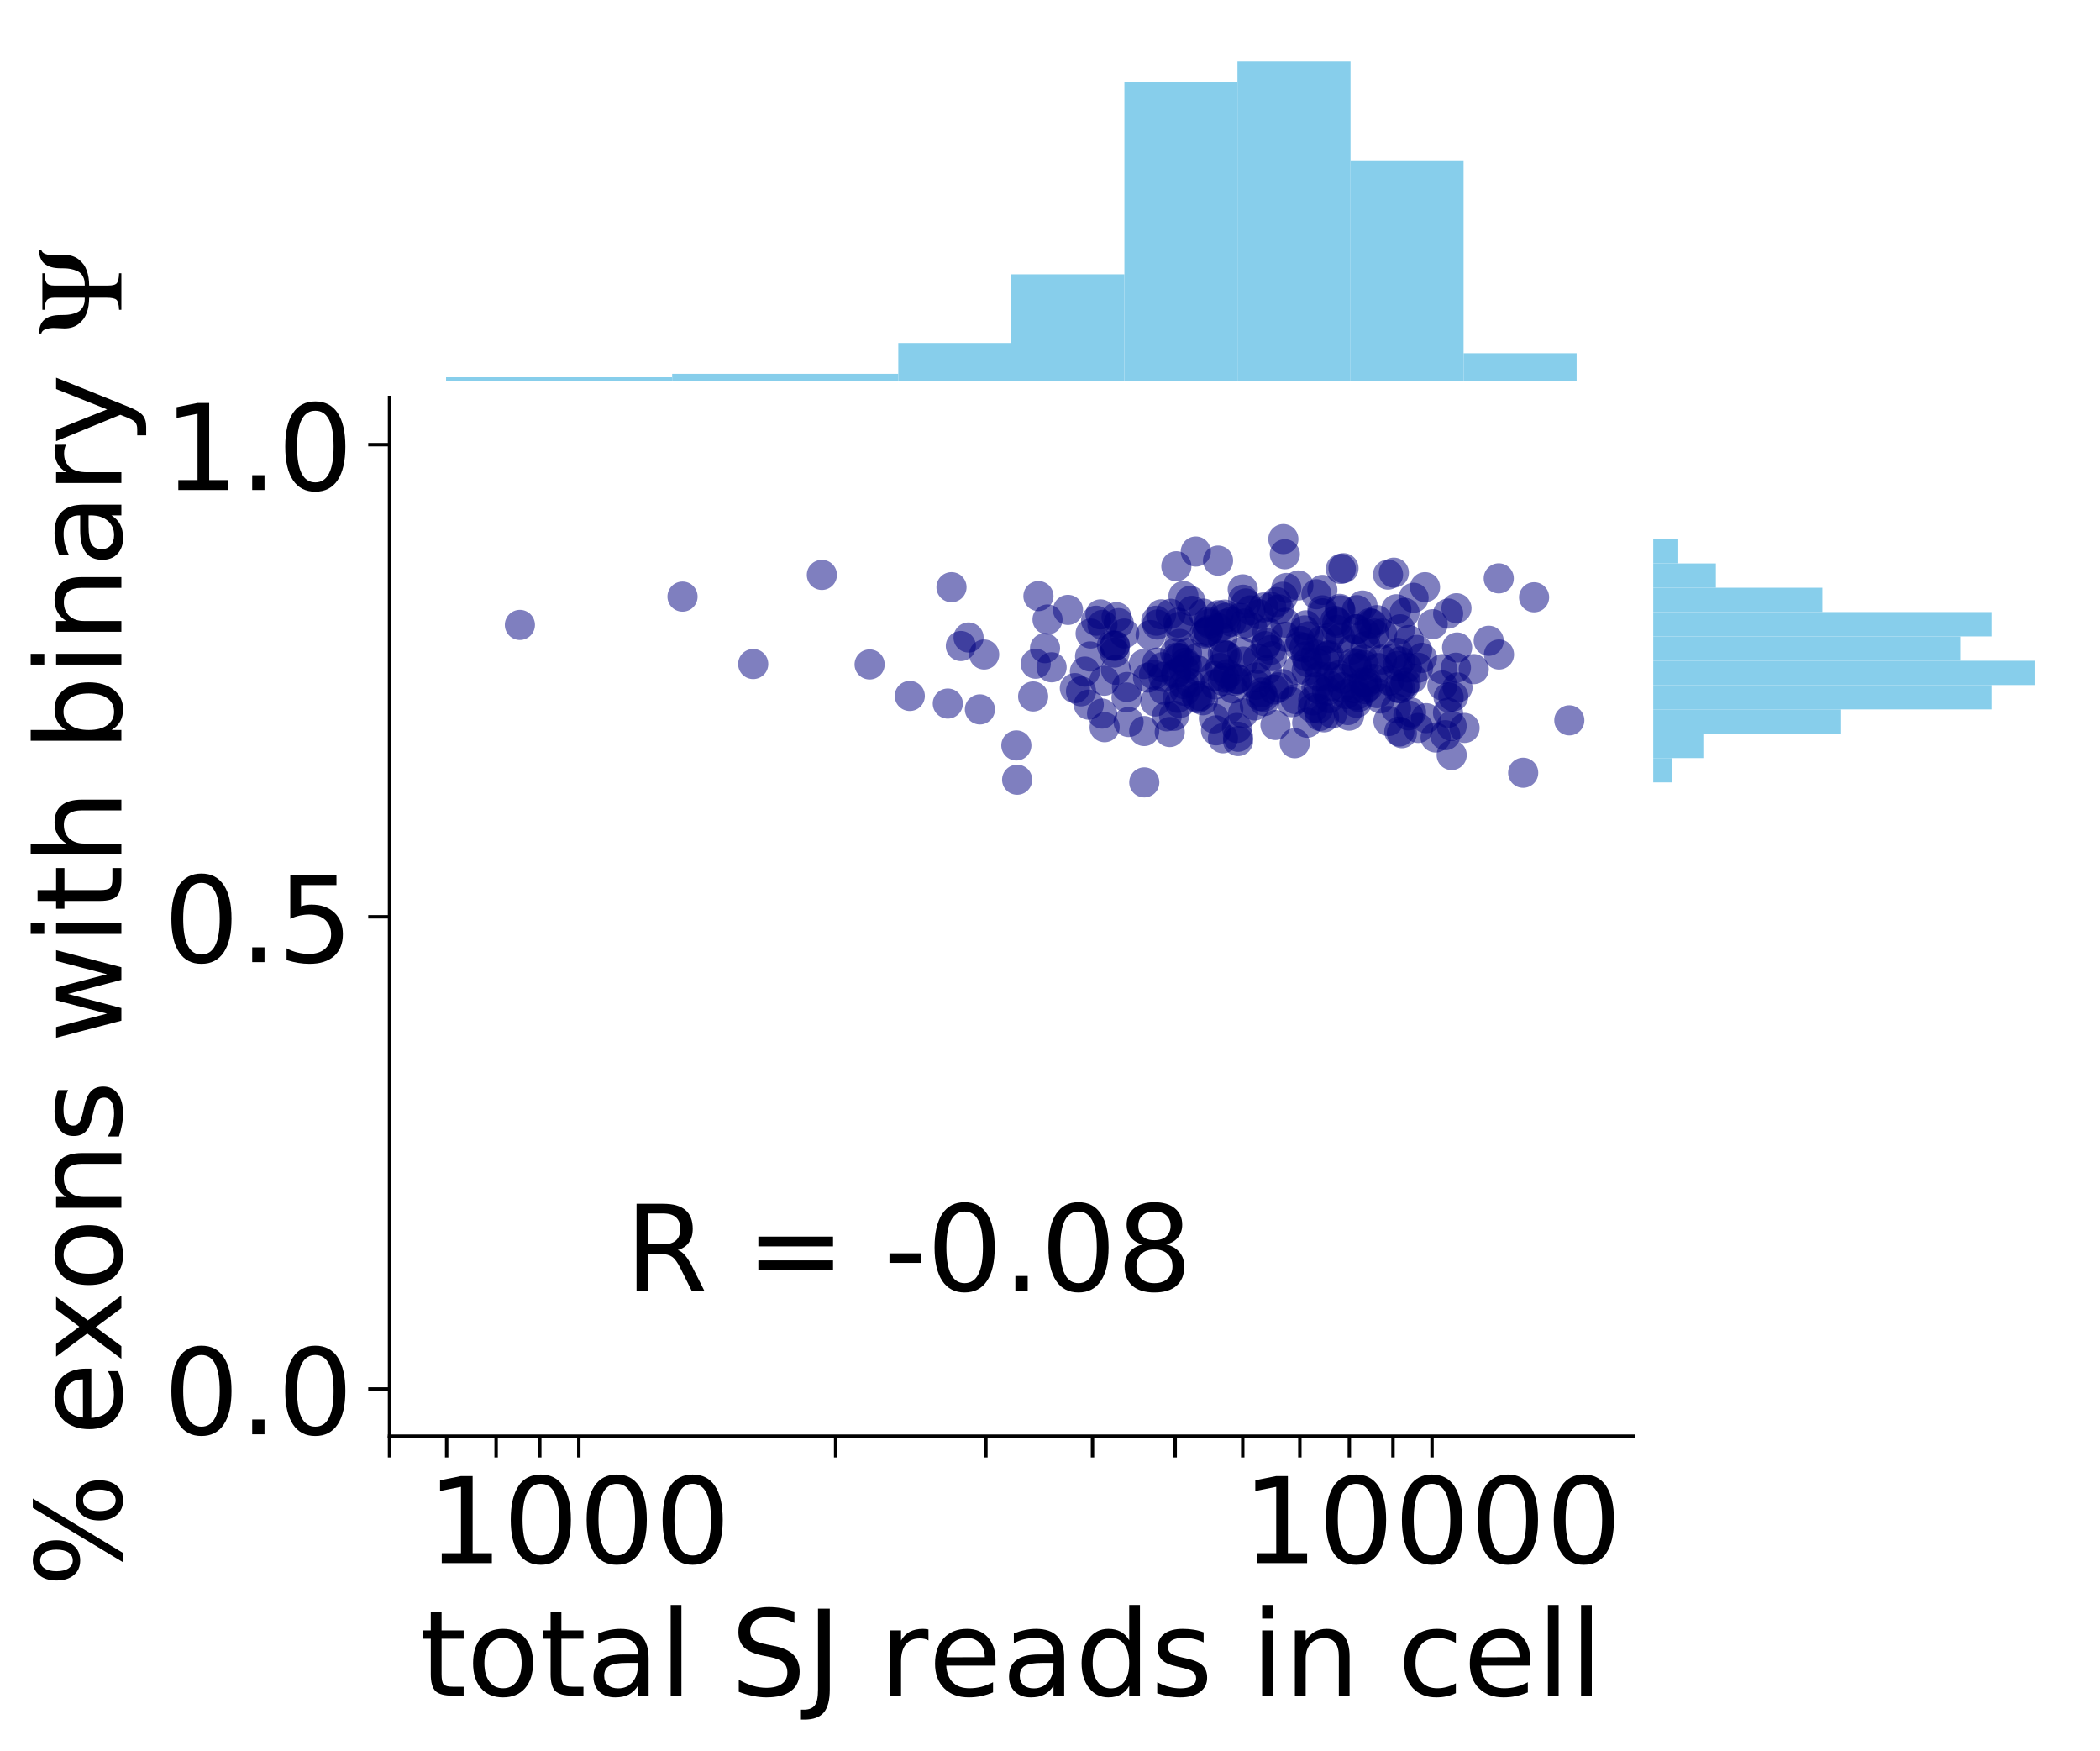 <?xml version="1.0" encoding="utf-8" standalone="no"?>
<!DOCTYPE svg PUBLIC "-//W3C//DTD SVG 1.1//EN"
  "http://www.w3.org/Graphics/SVG/1.1/DTD/svg11.dtd">
<!-- Created with matplotlib (https://matplotlib.org/) -->
<svg height="410.757pt" version="1.1" viewBox="0 0 492.689 410.757" width="492.689pt" xmlns="http://www.w3.org/2000/svg" xmlns:xlink="http://www.w3.org/1999/xlink">
 <defs>
  <style type="text/css">
*{stroke-linecap:butt;stroke-linejoin:round;}
  </style>
 </defs>
 <g id="figure_1">
  <g id="patch_1">
   <path d="M -0 410.757 
L 492.689 410.757 
L 492.689 0 
L -0 0 
z
" style="fill:none;"/>
  </g>
  <g id="axes_1">
   <g id="patch_2">
    <path d="M 91.389 336.86 
L 383.162 336.86 
L 383.162 93.222 
L 91.389 93.222 
z
" style="fill:none;"/>
   </g>
   <g id="PathCollection_1">
    <defs>
     <path d="M 0 3.536 
C 0.938 3.536 1.837 3.163 2.5 2.5 
C 3.163 1.837 3.536 0.938 3.536 0 
C 3.536 -0.938 3.163 -1.837 2.5 -2.5 
C 1.837 -3.163 0.938 -3.536 0 -3.536 
C -0.938 -3.536 -1.837 -3.163 -2.5 -2.5 
C -3.163 -1.837 -3.536 -0.938 -3.536 0 
C -3.536 0.938 -3.163 1.837 -2.5 2.5 
C -1.837 3.163 -0.938 3.536 0 3.536 
z
" id="C0_0_5e770ac6e2"/>
    </defs>
    <g clip-path="url(#pb334cdbdc9)">
     <use style="fill:#000080;fill-opacity:0.5;" x="286.261" xlink:href="#C0_0_5e770ac6e2" y="156.649"/>
    </g>
    <g clip-path="url(#pb334cdbdc9)">
     <use style="fill:#000080;fill-opacity:0.5;" x="305.151" xlink:href="#C0_0_5e770ac6e2" y="150.349"/>
    </g>
    <g clip-path="url(#pb334cdbdc9)">
     <use style="fill:#000080;fill-opacity:0.5;" x="225.431" xlink:href="#C0_0_5e770ac6e2" y="151.526"/>
    </g>
    <g clip-path="url(#pb334cdbdc9)">
     <use style="fill:#000080;fill-opacity:0.5;" x="314.95" xlink:href="#C0_0_5e770ac6e2" y="161.207"/>
    </g>
    <g clip-path="url(#pb334cdbdc9)">
     <use style="fill:#000080;fill-opacity:0.5;" x="192.823" xlink:href="#C0_0_5e770ac6e2" y="134.847"/>
    </g>
    <g clip-path="url(#pb334cdbdc9)">
     <use style="fill:#000080;fill-opacity:0.5;" x="222.37" xlink:href="#C0_0_5e770ac6e2" y="165.028"/>
    </g>
    <g clip-path="url(#pb334cdbdc9)">
     <use style="fill:#000080;fill-opacity:0.5;" x="257.158" xlink:href="#C0_0_5e770ac6e2" y="145.591"/>
    </g>
    <g clip-path="url(#pb334cdbdc9)">
     <use style="fill:#000080;fill-opacity:0.5;" x="323.163" xlink:href="#C0_0_5e770ac6e2" y="162.583"/>
    </g>
    <g clip-path="url(#pb334cdbdc9)">
     <use style="fill:#000080;fill-opacity:0.5;" x="324.274" xlink:href="#C0_0_5e770ac6e2" y="148.595"/>
    </g>
    <g clip-path="url(#pb334cdbdc9)">
     <use style="fill:#000080;fill-opacity:0.5;" x="327.897" xlink:href="#C0_0_5e770ac6e2" y="156.208"/>
    </g>
    <g clip-path="url(#pb334cdbdc9)">
     <use style="fill:#000080;fill-opacity:0.5;" x="308.099" xlink:href="#C0_0_5e770ac6e2" y="164.313"/>
    </g>
    <g clip-path="url(#pb334cdbdc9)">
     <use style="fill:#000080;fill-opacity:0.5;" x="277.775" xlink:href="#C0_0_5e770ac6e2" y="160.472"/>
    </g>
    <g clip-path="url(#pb334cdbdc9)">
     <use style="fill:#000080;fill-opacity:0.5;" x="368.184" xlink:href="#C0_0_5e770ac6e2" y="168.965"/>
    </g>
    <g clip-path="url(#pb334cdbdc9)">
     <use style="fill:#000080;fill-opacity:0.5;" x="327.945" xlink:href="#C0_0_5e770ac6e2" y="161.298"/>
    </g>
    <g clip-path="url(#pb334cdbdc9)">
     <use style="fill:#000080;fill-opacity:0.5;" x="338.398" xlink:href="#C0_0_5e770ac6e2" y="156.958"/>
    </g>
    <g clip-path="url(#pb334cdbdc9)">
     <use style="fill:#000080;fill-opacity:0.5;" x="304.616" xlink:href="#C0_0_5e770ac6e2" y="137.326"/>
    </g>
    <g clip-path="url(#pb334cdbdc9)">
     <use style="fill:#000080;fill-opacity:0.5;" x="329.429" xlink:href="#C0_0_5e770ac6e2" y="160.918"/>
    </g>
    <g clip-path="url(#pb334cdbdc9)">
     <use style="fill:#000080;fill-opacity:0.5;" x="213.45" xlink:href="#C0_0_5e770ac6e2" y="163.241"/>
    </g>
    <g clip-path="url(#pb334cdbdc9)">
     <use style="fill:#000080;fill-opacity:0.5;" x="269.348" xlink:href="#C0_0_5e770ac6e2" y="158.931"/>
    </g>
    <g clip-path="url(#pb334cdbdc9)">
     <use style="fill:#000080;fill-opacity:0.5;" x="261.585" xlink:href="#C0_0_5e770ac6e2" y="151.422"/>
    </g>
    <g clip-path="url(#pb334cdbdc9)">
     <use style="fill:#000080;fill-opacity:0.5;" x="275.713" xlink:href="#C0_0_5e770ac6e2" y="153.177"/>
    </g>
    <g clip-path="url(#pb334cdbdc9)">
     <use style="fill:#000080;fill-opacity:0.5;" x="310.053" xlink:href="#C0_0_5e770ac6e2" y="150.298"/>
    </g>
    <g clip-path="url(#pb334cdbdc9)">
     <use style="fill:#000080;fill-opacity:0.5;" x="295.39" xlink:href="#C0_0_5e770ac6e2" y="144.051"/>
    </g>
    <g clip-path="url(#pb334cdbdc9)">
     <use style="fill:#000080;fill-opacity:0.5;" x="261.503" xlink:href="#C0_0_5e770ac6e2" y="153.065"/>
    </g>
    <g clip-path="url(#pb334cdbdc9)">
     <use style="fill:#000080;fill-opacity:0.5;" x="328.524" xlink:href="#C0_0_5e770ac6e2" y="155.157"/>
    </g>
    <g clip-path="url(#pb334cdbdc9)">
     <use style="fill:#000080;fill-opacity:0.5;" x="328.496" xlink:href="#C0_0_5e770ac6e2" y="161.455"/>
    </g>
    <g clip-path="url(#pb334cdbdc9)">
     <use style="fill:#000080;fill-opacity:0.5;" x="322.435" xlink:href="#C0_0_5e770ac6e2" y="148.595"/>
    </g>
    <g clip-path="url(#pb334cdbdc9)">
     <use style="fill:#000080;fill-opacity:0.5;" x="280.68" xlink:href="#C0_0_5e770ac6e2" y="163.361"/>
    </g>
    <g clip-path="url(#pb334cdbdc9)">
     <use style="fill:#000080;fill-opacity:0.5;" x="311.781" xlink:href="#C0_0_5e770ac6e2" y="153.694"/>
    </g>
    <g clip-path="url(#pb334cdbdc9)">
     <use style="fill:#000080;fill-opacity:0.5;" x="261.83" xlink:href="#C0_0_5e770ac6e2" y="157.113"/>
    </g>
    <g clip-path="url(#pb334cdbdc9)">
     <use style="fill:#000080;fill-opacity:0.5;" x="287.302" xlink:href="#C0_0_5e770ac6e2" y="158.95"/>
    </g>
    <g clip-path="url(#pb334cdbdc9)">
     <use style="fill:#000080;fill-opacity:0.5;" x="320.379" xlink:href="#C0_0_5e770ac6e2" y="148.595"/>
    </g>
    <g clip-path="url(#pb334cdbdc9)">
     <use style="fill:#000080;fill-opacity:0.5;" x="291.65" xlink:href="#C0_0_5e770ac6e2" y="167.322"/>
    </g>
    <g clip-path="url(#pb334cdbdc9)">
     <use style="fill:#000080;fill-opacity:0.5;" x="288.886" xlink:href="#C0_0_5e770ac6e2" y="145.826"/>
    </g>
    <g clip-path="url(#pb334cdbdc9)">
     <use style="fill:#000080;fill-opacity:0.5;" x="323.835" xlink:href="#C0_0_5e770ac6e2" y="163.822"/>
    </g>
    <g clip-path="url(#pb334cdbdc9)">
     <use style="fill:#000080;fill-opacity:0.5;" x="245.177" xlink:href="#C0_0_5e770ac6e2" y="152.031"/>
    </g>
    <g clip-path="url(#pb334cdbdc9)">
     <use style="fill:#000080;fill-opacity:0.5;" x="308.85" xlink:href="#C0_0_5e770ac6e2" y="139.384"/>
    </g>
    <g clip-path="url(#pb334cdbdc9)">
     <use style="fill:#000080;fill-opacity:0.5;" x="313.734" xlink:href="#C0_0_5e770ac6e2" y="146.053"/>
    </g>
    <g clip-path="url(#pb334cdbdc9)">
     <use style="fill:#000080;fill-opacity:0.5;" x="341.707" xlink:href="#C0_0_5e770ac6e2" y="142.665"/>
    </g>
    <g clip-path="url(#pb334cdbdc9)">
     <use style="fill:#000080;fill-opacity:0.5;" x="340.955" xlink:href="#C0_0_5e770ac6e2" y="163.361"/>
    </g>
    <g clip-path="url(#pb334cdbdc9)">
     <use style="fill:#000080;fill-opacity:0.5;" x="276.819" xlink:href="#C0_0_5e770ac6e2" y="164.915"/>
    </g>
    <g clip-path="url(#pb334cdbdc9)">
     <use style="fill:#000080;fill-opacity:0.5;" x="331.054" xlink:href="#C0_0_5e770ac6e2" y="167.107"/>
    </g>
    <g clip-path="url(#pb334cdbdc9)">
     <use style="fill:#000080;fill-opacity:0.5;" x="255.879" xlink:href="#C0_0_5e770ac6e2" y="148.595"/>
    </g>
    <g clip-path="url(#pb334cdbdc9)">
     <use style="fill:#000080;fill-opacity:0.5;" x="273.726" xlink:href="#C0_0_5e770ac6e2" y="168.013"/>
    </g>
    <g clip-path="url(#pb334cdbdc9)">
     <use style="fill:#000080;fill-opacity:0.5;" x="281.66" xlink:href="#C0_0_5e770ac6e2" y="163.254"/>
    </g>
    <g clip-path="url(#pb334cdbdc9)">
     <use style="fill:#000080;fill-opacity:0.5;" x="306.686" xlink:href="#C0_0_5e770ac6e2" y="169.521"/>
    </g>
    <g clip-path="url(#pb334cdbdc9)">
     <use style="fill:#000080;fill-opacity:0.5;" x="311.85" xlink:href="#C0_0_5e770ac6e2" y="163.771"/>
    </g>
    <g clip-path="url(#pb334cdbdc9)">
     <use style="fill:#000080;fill-opacity:0.5;" x="255.441" xlink:href="#C0_0_5e770ac6e2" y="165.286"/>
    </g>
    <g clip-path="url(#pb334cdbdc9)">
     <use style="fill:#000080;fill-opacity:0.5;" x="327.935" xlink:href="#C0_0_5e770ac6e2" y="153.155"/>
    </g>
    <g clip-path="url(#pb334cdbdc9)">
     <use style="fill:#000080;fill-opacity:0.5;" x="330.101" xlink:href="#C0_0_5e770ac6e2" y="156.593"/>
    </g>
    <g clip-path="url(#pb334cdbdc9)">
     <use style="fill:#000080;fill-opacity:0.5;" x="313.622" xlink:href="#C0_0_5e770ac6e2" y="147.697"/>
    </g>
    <g clip-path="url(#pb334cdbdc9)">
     <use style="fill:#000080;fill-opacity:0.5;" x="315.842" xlink:href="#C0_0_5e770ac6e2" y="162.803"/>
    </g>
    <g clip-path="url(#pb334cdbdc9)">
     <use style="fill:#000080;fill-opacity:0.5;" x="313.273" xlink:href="#C0_0_5e770ac6e2" y="145.641"/>
    </g>
    <g clip-path="url(#pb334cdbdc9)">
     <use style="fill:#000080;fill-opacity:0.5;" x="275.904" xlink:href="#C0_0_5e770ac6e2" y="158.172"/>
    </g>
    <g clip-path="url(#pb334cdbdc9)">
     <use style="fill:#000080;fill-opacity:0.5;" x="314.494" xlink:href="#C0_0_5e770ac6e2" y="143.155"/>
    </g>
    <g clip-path="url(#pb334cdbdc9)">
     <use style="fill:#000080;fill-opacity:0.5;" x="315.204" xlink:href="#C0_0_5e770ac6e2" y="133.277"/>
    </g>
    <g clip-path="url(#pb334cdbdc9)">
     <use style="fill:#000080;fill-opacity:0.5;" x="328.306" xlink:href="#C0_0_5e770ac6e2" y="171.585"/>
    </g>
    <g clip-path="url(#pb334cdbdc9)">
     <use style="fill:#000080;fill-opacity:0.5;" x="323.354" xlink:href="#C0_0_5e770ac6e2" y="156.676"/>
    </g>
    <g clip-path="url(#pb334cdbdc9)">
     <use style="fill:#000080;fill-opacity:0.5;" x="311.321" xlink:href="#C0_0_5e770ac6e2" y="162.009"/>
    </g>
    <g clip-path="url(#pb334cdbdc9)">
     <use style="fill:#000080;fill-opacity:0.5;" x="314.583" xlink:href="#C0_0_5e770ac6e2" y="133.44"/>
    </g>
    <g clip-path="url(#pb334cdbdc9)">
     <use style="fill:#000080;fill-opacity:0.5;" x="340.577" xlink:href="#C0_0_5e770ac6e2" y="170.272"/>
    </g>
    <g clip-path="url(#pb334cdbdc9)">
     <use style="fill:#000080;fill-opacity:0.5;" x="276.008" xlink:href="#C0_0_5e770ac6e2" y="157.844"/>
    </g>
    <g clip-path="url(#pb334cdbdc9)">
     <use style="fill:#000080;fill-opacity:0.5;" x="326.017" xlink:href="#C0_0_5e770ac6e2" y="159.669"/>
    </g>
    <g clip-path="url(#pb334cdbdc9)">
     <use style="fill:#000080;fill-opacity:0.5;" x="294.708" xlink:href="#C0_0_5e770ac6e2" y="160.64"/>
    </g>
    <g clip-path="url(#pb334cdbdc9)">
     <use style="fill:#000080;fill-opacity:0.5;" x="271.528" xlink:href="#C0_0_5e770ac6e2" y="146.485"/>
    </g>
    <g clip-path="url(#pb334cdbdc9)">
     <use style="fill:#000080;fill-opacity:0.5;" x="339.724" xlink:href="#C0_0_5e770ac6e2" y="167.189"/>
    </g>
    <g clip-path="url(#pb334cdbdc9)">
     <use style="fill:#000080;fill-opacity:0.5;" x="261.523" xlink:href="#C0_0_5e770ac6e2" y="151.499"/>
    </g>
    <g clip-path="url(#pb334cdbdc9)">
     <use style="fill:#000080;fill-opacity:0.5;" x="341.862" xlink:href="#C0_0_5e770ac6e2" y="151.876"/>
    </g>
    <g clip-path="url(#pb334cdbdc9)">
     <use style="fill:#000080;fill-opacity:0.5;" x="306.038" xlink:href="#C0_0_5e770ac6e2" y="151.907"/>
    </g>
    <g clip-path="url(#pb334cdbdc9)">
     <use style="fill:#000080;fill-opacity:0.5;" x="340.585" xlink:href="#C0_0_5e770ac6e2" y="177.094"/>
    </g>
    <g clip-path="url(#pb334cdbdc9)">
     <use style="fill:#000080;fill-opacity:0.5;" x="310.893" xlink:href="#C0_0_5e770ac6e2" y="154.976"/>
    </g>
    <g clip-path="url(#pb334cdbdc9)">
     <use style="fill:#000080;fill-opacity:0.5;" x="324.254" xlink:href="#C0_0_5e770ac6e2" y="154.705"/>
    </g>
    <g clip-path="url(#pb334cdbdc9)">
     <use style="fill:#000080;fill-opacity:0.5;" x="296.437" xlink:href="#C0_0_5e770ac6e2" y="142.485"/>
    </g>
    <g clip-path="url(#pb334cdbdc9)">
     <use style="fill:#000080;fill-opacity:0.5;" x="341.951" xlink:href="#C0_0_5e770ac6e2" y="161.251"/>
    </g>
    <g clip-path="url(#pb334cdbdc9)">
     <use style="fill:#000080;fill-opacity:0.5;" x="330.546" xlink:href="#C0_0_5e770ac6e2" y="150.122"/>
    </g>
    <g clip-path="url(#pb334cdbdc9)">
     <use style="fill:#000080;fill-opacity:0.5;" x="286.921" xlink:href="#C0_0_5e770ac6e2" y="173.163"/>
    </g>
    <g clip-path="url(#pb334cdbdc9)">
     <use style="fill:#000080;fill-opacity:0.5;" x="277.775" xlink:href="#C0_0_5e770ac6e2" y="156.853"/>
    </g>
    <g clip-path="url(#pb334cdbdc9)">
     <use style="fill:#000080;fill-opacity:0.5;" x="264.778" xlink:href="#C0_0_5e770ac6e2" y="169.349"/>
    </g>
    <g clip-path="url(#pb334cdbdc9)">
     <use style="fill:#000080;fill-opacity:0.5;" x="339.757" xlink:href="#C0_0_5e770ac6e2" y="143.913"/>
    </g>
    <g clip-path="url(#pb334cdbdc9)">
     <use style="fill:#000080;fill-opacity:0.5;" x="317.449" xlink:href="#C0_0_5e770ac6e2" y="155.537"/>
    </g>
    <g clip-path="url(#pb334cdbdc9)">
     <use style="fill:#000080;fill-opacity:0.5;" x="277.656" xlink:href="#C0_0_5e770ac6e2" y="139.803"/>
    </g>
    <g clip-path="url(#pb334cdbdc9)">
     <use style="fill:#000080;fill-opacity:0.5;" x="325.743" xlink:href="#C0_0_5e770ac6e2" y="169.123"/>
    </g>
    <g clip-path="url(#pb334cdbdc9)">
     <use style="fill:#000080;fill-opacity:0.5;" x="329.541" xlink:href="#C0_0_5e770ac6e2" y="143.74"/>
    </g>
    <g clip-path="url(#pb334cdbdc9)">
     <use style="fill:#000080;fill-opacity:0.5;" x="296.615" xlink:href="#C0_0_5e770ac6e2" y="164.436"/>
    </g>
    <g clip-path="url(#pb334cdbdc9)">
     <use style="fill:#000080;fill-opacity:0.5;" x="262.46" xlink:href="#C0_0_5e770ac6e2" y="146.153"/>
    </g>
    <g clip-path="url(#pb334cdbdc9)">
     <use style="fill:#000080;fill-opacity:0.5;" x="312.547" xlink:href="#C0_0_5e770ac6e2" y="167.36"/>
    </g>
    <g clip-path="url(#pb334cdbdc9)">
     <use style="fill:#000080;fill-opacity:0.5;" x="318.124" xlink:href="#C0_0_5e770ac6e2" y="147.595"/>
    </g>
    <g clip-path="url(#pb334cdbdc9)">
     <use style="fill:#000080;fill-opacity:0.5;" x="314.461" xlink:href="#C0_0_5e770ac6e2" y="149.641"/>
    </g>
    <g clip-path="url(#pb334cdbdc9)">
     <use style="fill:#000080;fill-opacity:0.5;" x="327.015" xlink:href="#C0_0_5e770ac6e2" y="134.329"/>
    </g>
    <g clip-path="url(#pb334cdbdc9)">
     <use style="fill:#000080;fill-opacity:0.5;" x="318.188" xlink:href="#C0_0_5e770ac6e2" y="163.059"/>
    </g>
    <g clip-path="url(#pb334cdbdc9)">
     <use style="fill:#000080;fill-opacity:0.5;" x="260.866" xlink:href="#C0_0_5e770ac6e2" y="151.385"/>
    </g>
    <g clip-path="url(#pb334cdbdc9)">
     <use style="fill:#000080;fill-opacity:0.5;" x="283.539" xlink:href="#C0_0_5e770ac6e2" y="145.826"/>
    </g>
    <g clip-path="url(#pb334cdbdc9)">
     <use style="fill:#000080;fill-opacity:0.5;" x="297.201" xlink:href="#C0_0_5e770ac6e2" y="150.828"/>
    </g>
    <g clip-path="url(#pb334cdbdc9)">
     <use style="fill:#000080;fill-opacity:0.5;" x="325.655" xlink:href="#C0_0_5e770ac6e2" y="134.777"/>
    </g>
    <g clip-path="url(#pb334cdbdc9)">
     <use style="fill:#000080;fill-opacity:0.5;" x="261.952" xlink:href="#C0_0_5e770ac6e2" y="144.761"/>
    </g>
    <g clip-path="url(#pb334cdbdc9)">
     <use style="fill:#000080;fill-opacity:0.5;" x="204.025" xlink:href="#C0_0_5e770ac6e2" y="155.85"/>
    </g>
    <g clip-path="url(#pb334cdbdc9)">
     <use style="fill:#000080;fill-opacity:0.5;" x="268.351" xlink:href="#C0_0_5e770ac6e2" y="155.77"/>
    </g>
    <g clip-path="url(#pb334cdbdc9)">
     <use style="fill:#000080;fill-opacity:0.5;" x="298.267" xlink:href="#C0_0_5e770ac6e2" y="142.365"/>
    </g>
    <g clip-path="url(#pb334cdbdc9)">
     <use style="fill:#000080;fill-opacity:0.5;" x="298.468" xlink:href="#C0_0_5e770ac6e2" y="153.884"/>
    </g>
    <g clip-path="url(#pb334cdbdc9)">
     <use style="fill:#000080;fill-opacity:0.5;" x="292.285" xlink:href="#C0_0_5e770ac6e2" y="141.538"/>
    </g>
    <g clip-path="url(#pb334cdbdc9)">
     <use style="fill:#000080;fill-opacity:0.5;" x="316.214" xlink:href="#C0_0_5e770ac6e2" y="166.545"/>
    </g>
    <g clip-path="url(#pb334cdbdc9)">
     <use style="fill:#000080;fill-opacity:0.5;" x="227.241" xlink:href="#C0_0_5e770ac6e2" y="149.53"/>
    </g>
    <g clip-path="url(#pb334cdbdc9)">
     <use style="fill:#000080;fill-opacity:0.5;" x="278.452" xlink:href="#C0_0_5e770ac6e2" y="156.031"/>
    </g>
    <g clip-path="url(#pb334cdbdc9)">
     <use style="fill:#000080;fill-opacity:0.5;" x="338.406" xlink:href="#C0_0_5e770ac6e2" y="160.784"/>
    </g>
    <g clip-path="url(#pb334cdbdc9)">
     <use style="fill:#000080;fill-opacity:0.5;" x="334.587" xlink:href="#C0_0_5e770ac6e2" y="168.452"/>
    </g>
    <g clip-path="url(#pb334cdbdc9)">
     <use style="fill:#000080;fill-opacity:0.5;" x="299.493" xlink:href="#C0_0_5e770ac6e2" y="141.212"/>
    </g>
    <g clip-path="url(#pb334cdbdc9)">
     <use style="fill:#000080;fill-opacity:0.5;" x="287.515" xlink:href="#C0_0_5e770ac6e2" y="144.903"/>
    </g>
    <g clip-path="url(#pb334cdbdc9)">
     <use style="fill:#000080;fill-opacity:0.5;" x="255.747" xlink:href="#C0_0_5e770ac6e2" y="153.977"/>
    </g>
    <g clip-path="url(#pb334cdbdc9)">
     <use style="fill:#000080;fill-opacity:0.5;" x="274.664" xlink:href="#C0_0_5e770ac6e2" y="143.966"/>
    </g>
    <g clip-path="url(#pb334cdbdc9)">
     <use style="fill:#000080;fill-opacity:0.5;" x="176.711" xlink:href="#C0_0_5e770ac6e2" y="155.754"/>
    </g>
    <g clip-path="url(#pb334cdbdc9)">
     <use style="fill:#000080;fill-opacity:0.5;" x="310.287" xlink:href="#C0_0_5e770ac6e2" y="143.848"/>
    </g>
    <g clip-path="url(#pb334cdbdc9)">
     <use style="fill:#000080;fill-opacity:0.5;" x="290.294" xlink:href="#C0_0_5e770ac6e2" y="159.297"/>
    </g>
    <g clip-path="url(#pb334cdbdc9)">
     <use style="fill:#000080;fill-opacity:0.5;" x="301.558" xlink:href="#C0_0_5e770ac6e2" y="146.053"/>
    </g>
    <g clip-path="url(#pb334cdbdc9)">
     <use style="fill:#000080;fill-opacity:0.5;" x="299.928" xlink:href="#C0_0_5e770ac6e2" y="161.207"/>
    </g>
    <g clip-path="url(#pb334cdbdc9)">
     <use style="fill:#000080;fill-opacity:0.5;" x="291.563" xlink:href="#C0_0_5e770ac6e2" y="138.235"/>
    </g>
    <g clip-path="url(#pb334cdbdc9)">
     <use style="fill:#000080;fill-opacity:0.5;" x="259.095" xlink:href="#C0_0_5e770ac6e2" y="159.669"/>
    </g>
    <g clip-path="url(#pb334cdbdc9)">
     <use style="fill:#000080;fill-opacity:0.5;" x="336.128" xlink:href="#C0_0_5e770ac6e2" y="146.411"/>
    </g>
    <g clip-path="url(#pb334cdbdc9)">
     <use style="fill:#000080;fill-opacity:0.5;" x="330.426" xlink:href="#C0_0_5e770ac6e2" y="167.79"/>
    </g>
    <g clip-path="url(#pb334cdbdc9)">
     <use style="fill:#000080;fill-opacity:0.5;" x="238.45" xlink:href="#C0_0_5e770ac6e2" y="174.845"/>
    </g>
    <g clip-path="url(#pb334cdbdc9)">
     <use style="fill:#000080;fill-opacity:0.5;" x="301.79" xlink:href="#C0_0_5e770ac6e2" y="137.916"/>
    </g>
    <g clip-path="url(#pb334cdbdc9)">
     <use style="fill:#000080;fill-opacity:0.5;" x="271.51" xlink:href="#C0_0_5e770ac6e2" y="155.41"/>
    </g>
    <g clip-path="url(#pb334cdbdc9)">
     <use style="fill:#000080;fill-opacity:0.5;" x="286.89" xlink:href="#C0_0_5e770ac6e2" y="153.329"/>
    </g>
    <g clip-path="url(#pb334cdbdc9)">
     <use style="fill:#000080;fill-opacity:0.5;" x="271.291" xlink:href="#C0_0_5e770ac6e2" y="145.591"/>
    </g>
    <g clip-path="url(#pb334cdbdc9)">
     <use style="fill:#000080;fill-opacity:0.5;" x="258.185" xlink:href="#C0_0_5e770ac6e2" y="144.115"/>
    </g>
    <g clip-path="url(#pb334cdbdc9)">
     <use style="fill:#000080;fill-opacity:0.5;" x="288.03" xlink:href="#C0_0_5e770ac6e2" y="158.117"/>
    </g>
    <g clip-path="url(#pb334cdbdc9)">
     <use style="fill:#000080;fill-opacity:0.5;" x="250.565" xlink:href="#C0_0_5e770ac6e2" y="143.057"/>
    </g>
    <g clip-path="url(#pb334cdbdc9)">
     <use style="fill:#000080;fill-opacity:0.5;" x="299.241" xlink:href="#C0_0_5e770ac6e2" y="170.051"/>
    </g>
    <g clip-path="url(#pb334cdbdc9)">
     <use style="fill:#000080;fill-opacity:0.5;" x="290.47" xlink:href="#C0_0_5e770ac6e2" y="173.815"/>
    </g>
    <g clip-path="url(#pb334cdbdc9)">
     <use style="fill:#000080;fill-opacity:0.5;" x="300.975" xlink:href="#C0_0_5e770ac6e2" y="139.96"/>
    </g>
    <g clip-path="url(#pb334cdbdc9)">
     <use style="fill:#000080;fill-opacity:0.5;" x="121.975" xlink:href="#C0_0_5e770ac6e2" y="146.581"/>
    </g>
    <g clip-path="url(#pb334cdbdc9)">
     <use style="fill:#000080;fill-opacity:0.5;" x="306.393" xlink:href="#C0_0_5e770ac6e2" y="146.669"/>
    </g>
    <g clip-path="url(#pb334cdbdc9)">
     <use style="fill:#000080;fill-opacity:0.5;" x="322.119" xlink:href="#C0_0_5e770ac6e2" y="159.226"/>
    </g>
    <g clip-path="url(#pb334cdbdc9)">
     <use style="fill:#000080;fill-opacity:0.5;" x="311.827" xlink:href="#C0_0_5e770ac6e2" y="149.641"/>
    </g>
    <g clip-path="url(#pb334cdbdc9)">
     <use style="fill:#000080;fill-opacity:0.5;" x="294.778" xlink:href="#C0_0_5e770ac6e2" y="158.889"/>
    </g>
    <g clip-path="url(#pb334cdbdc9)">
     <use style="fill:#000080;fill-opacity:0.5;" x="291.418" xlink:href="#C0_0_5e770ac6e2" y="152.957"/>
    </g>
    <g clip-path="url(#pb334cdbdc9)">
     <use style="fill:#000080;fill-opacity:0.5;" x="327.524" xlink:href="#C0_0_5e770ac6e2" y="166.154"/>
    </g>
    <g clip-path="url(#pb334cdbdc9)">
     <use style="fill:#000080;fill-opacity:0.5;" x="301.092" xlink:href="#C0_0_5e770ac6e2" y="126.446"/>
    </g>
    <g clip-path="url(#pb334cdbdc9)">
     <use style="fill:#000080;fill-opacity:0.5;" x="285.005" xlink:href="#C0_0_5e770ac6e2" y="158.539"/>
    </g>
    <g clip-path="url(#pb334cdbdc9)">
     <use style="fill:#000080;fill-opacity:0.5;" x="306.552" xlink:href="#C0_0_5e770ac6e2" y="157.303"/>
    </g>
    <g clip-path="url(#pb334cdbdc9)">
     <use style="fill:#000080;fill-opacity:0.5;" x="278.012" xlink:href="#C0_0_5e770ac6e2" y="162.077"/>
    </g>
    <g clip-path="url(#pb334cdbdc9)">
     <use style="fill:#000080;fill-opacity:0.5;" x="316.529" xlink:href="#C0_0_5e770ac6e2" y="167.854"/>
    </g>
    <g clip-path="url(#pb334cdbdc9)">
     <use style="fill:#000080;fill-opacity:0.5;" x="331.339" xlink:href="#C0_0_5e770ac6e2" y="159.142"/>
    </g>
    <g clip-path="url(#pb334cdbdc9)">
     <use style="fill:#000080;fill-opacity:0.5;" x="279.173" xlink:href="#C0_0_5e770ac6e2" y="160.207"/>
    </g>
    <g clip-path="url(#pb334cdbdc9)">
     <use style="fill:#000080;fill-opacity:0.5;" x="309.301" xlink:href="#C0_0_5e770ac6e2" y="166.183"/>
    </g>
    <g clip-path="url(#pb334cdbdc9)">
     <use style="fill:#000080;fill-opacity:0.5;" x="285.767" xlink:href="#C0_0_5e770ac6e2" y="131.497"/>
    </g>
    <g clip-path="url(#pb334cdbdc9)">
     <use style="fill:#000080;fill-opacity:0.5;" x="332.703" xlink:href="#C0_0_5e770ac6e2" y="156.617"/>
    </g>
    <g clip-path="url(#pb334cdbdc9)">
     <use style="fill:#000080;fill-opacity:0.5;" x="319.993" xlink:href="#C0_0_5e770ac6e2" y="155.978"/>
    </g>
    <g clip-path="url(#pb334cdbdc9)">
     <use style="fill:#000080;fill-opacity:0.5;" x="317.179" xlink:href="#C0_0_5e770ac6e2" y="152.383"/>
    </g>
    <g clip-path="url(#pb334cdbdc9)">
     <use style="fill:#000080;fill-opacity:0.5;" x="279.273" xlink:href="#C0_0_5e770ac6e2" y="140.921"/>
    </g>
    <g clip-path="url(#pb334cdbdc9)">
     <use style="fill:#000080;fill-opacity:0.5;" x="258.567" xlink:href="#C0_0_5e770ac6e2" y="167.37"/>
    </g>
    <g clip-path="url(#pb334cdbdc9)">
     <use style="fill:#000080;fill-opacity:0.5;" x="276.75" xlink:href="#C0_0_5e770ac6e2" y="151.017"/>
    </g>
    <g clip-path="url(#pb334cdbdc9)">
     <use style="fill:#000080;fill-opacity:0.5;" x="290.455" xlink:href="#C0_0_5e770ac6e2" y="172.815"/>
    </g>
    <g clip-path="url(#pb334cdbdc9)">
     <use style="fill:#000080;fill-opacity:0.5;" x="332.73" xlink:href="#C0_0_5e770ac6e2" y="170.743"/>
    </g>
    <g clip-path="url(#pb334cdbdc9)">
     <use style="fill:#000080;fill-opacity:0.5;" x="301.609" xlink:href="#C0_0_5e770ac6e2" y="149.345"/>
    </g>
    <g clip-path="url(#pb334cdbdc9)">
     <use style="fill:#000080;fill-opacity:0.5;" x="243" xlink:href="#C0_0_5e770ac6e2" y="155.682"/>
    </g>
    <g clip-path="url(#pb334cdbdc9)">
     <use style="fill:#000080;fill-opacity:0.5;" x="275.452" xlink:href="#C0_0_5e770ac6e2" y="167.893"/>
    </g>
    <g clip-path="url(#pb334cdbdc9)">
     <use style="fill:#000080;fill-opacity:0.5;" x="229.903" xlink:href="#C0_0_5e770ac6e2" y="166.396"/>
    </g>
    <g clip-path="url(#pb334cdbdc9)">
     <use style="fill:#000080;fill-opacity:0.5;" x="304.815" xlink:href="#C0_0_5e770ac6e2" y="151.623"/>
    </g>
    <g clip-path="url(#pb334cdbdc9)">
     <use style="fill:#000080;fill-opacity:0.5;" x="308.684" xlink:href="#C0_0_5e770ac6e2" y="153.517"/>
    </g>
    <g clip-path="url(#pb334cdbdc9)">
     <use style="fill:#000080;fill-opacity:0.5;" x="296.025" xlink:href="#C0_0_5e770ac6e2" y="162.418"/>
    </g>
    <g clip-path="url(#pb334cdbdc9)">
     <use style="fill:#000080;fill-opacity:0.5;" x="334.331" xlink:href="#C0_0_5e770ac6e2" y="137.729"/>
    </g>
    <g clip-path="url(#pb334cdbdc9)">
     <use style="fill:#000080;fill-opacity:0.5;" x="296.875" xlink:href="#C0_0_5e770ac6e2" y="151.548"/>
    </g>
    <g clip-path="url(#pb334cdbdc9)">
     <use style="fill:#000080;fill-opacity:0.5;" x="314.026" xlink:href="#C0_0_5e770ac6e2" y="158.401"/>
    </g>
    <g clip-path="url(#pb334cdbdc9)">
     <use style="fill:#000080;fill-opacity:0.5;" x="314.327" xlink:href="#C0_0_5e770ac6e2" y="142.817"/>
    </g>
    <g clip-path="url(#pb334cdbdc9)">
     <use style="fill:#000080;fill-opacity:0.5;" x="282.356" xlink:href="#C0_0_5e770ac6e2" y="143.932"/>
    </g>
    <g clip-path="url(#pb334cdbdc9)">
     <use style="fill:#000080;fill-opacity:0.5;" x="291.65" xlink:href="#C0_0_5e770ac6e2" y="155.179"/>
    </g>
    <g clip-path="url(#pb334cdbdc9)">
     <use style="fill:#000080;fill-opacity:0.5;" x="309.69" xlink:href="#C0_0_5e770ac6e2" y="167.916"/>
    </g>
    <g clip-path="url(#pb334cdbdc9)">
     <use style="fill:#000080;fill-opacity:0.5;" x="320.368" xlink:href="#C0_0_5e770ac6e2" y="151.526"/>
    </g>
    <g clip-path="url(#pb334cdbdc9)">
     <use style="fill:#000080;fill-opacity:0.5;" x="286.86" xlink:href="#C0_0_5e770ac6e2" y="159.669"/>
    </g>
    <g clip-path="url(#pb334cdbdc9)">
     <use style="fill:#000080;fill-opacity:0.5;" x="230.898" xlink:href="#C0_0_5e770ac6e2" y="153.517"/>
    </g>
    <g clip-path="url(#pb334cdbdc9)">
     <use style="fill:#000080;fill-opacity:0.5;" x="280.549" xlink:href="#C0_0_5e770ac6e2" y="129.371"/>
    </g>
    <g clip-path="url(#pb334cdbdc9)">
     <use style="fill:#000080;fill-opacity:0.5;" x="297.174" xlink:href="#C0_0_5e770ac6e2" y="157.152"/>
    </g>
    <g clip-path="url(#pb334cdbdc9)">
     <use style="fill:#000080;fill-opacity:0.5;" x="272.436" xlink:href="#C0_0_5e770ac6e2" y="144.096"/>
    </g>
    <g clip-path="url(#pb334cdbdc9)">
     <use style="fill:#000080;fill-opacity:0.5;" x="242.39" xlink:href="#C0_0_5e770ac6e2" y="163.361"/>
    </g>
    <g clip-path="url(#pb334cdbdc9)">
     <use style="fill:#000080;fill-opacity:0.5;" x="308.743" xlink:href="#C0_0_5e770ac6e2" y="155.41"/>
    </g>
    <g clip-path="url(#pb334cdbdc9)">
     <use style="fill:#000080;fill-opacity:0.5;" x="270.74" xlink:href="#C0_0_5e770ac6e2" y="158.273"/>
    </g>
    <g clip-path="url(#pb334cdbdc9)">
     <use style="fill:#000080;fill-opacity:0.5;" x="268.446" xlink:href="#C0_0_5e770ac6e2" y="171.47"/>
    </g>
    <g clip-path="url(#pb334cdbdc9)">
     <use style="fill:#000080;fill-opacity:0.5;" x="311.505" xlink:href="#C0_0_5e770ac6e2" y="153.941"/>
    </g>
    <g clip-path="url(#pb334cdbdc9)">
     <use style="fill:#000080;fill-opacity:0.5;" x="318.337" xlink:href="#C0_0_5e770ac6e2" y="156.617"/>
    </g>
    <g clip-path="url(#pb334cdbdc9)">
     <use style="fill:#000080;fill-opacity:0.5;" x="310.241" xlink:href="#C0_0_5e770ac6e2" y="138.372"/>
    </g>
    <g clip-path="url(#pb334cdbdc9)">
     <use style="fill:#000080;fill-opacity:0.5;" x="268.465" xlink:href="#C0_0_5e770ac6e2" y="183.515"/>
    </g>
    <g clip-path="url(#pb334cdbdc9)">
     <use style="fill:#000080;fill-opacity:0.5;" x="357.358" xlink:href="#C0_0_5e770ac6e2" y="181.255"/>
    </g>
    <g clip-path="url(#pb334cdbdc9)">
     <use style="fill:#000080;fill-opacity:0.5;" x="307.967" xlink:href="#C0_0_5e770ac6e2" y="166.073"/>
    </g>
    <g clip-path="url(#pb334cdbdc9)">
     <use style="fill:#000080;fill-opacity:0.5;" x="258.652" xlink:href="#C0_0_5e770ac6e2" y="146.566"/>
    </g>
    <g clip-path="url(#pb334cdbdc9)">
     <use style="fill:#000080;fill-opacity:0.5;" x="285.906" xlink:href="#C0_0_5e770ac6e2" y="144.288"/>
    </g>
    <g clip-path="url(#pb334cdbdc9)">
     <use style="fill:#000080;fill-opacity:0.5;" x="320.649" xlink:href="#C0_0_5e770ac6e2" y="160.119"/>
    </g>
    <g clip-path="url(#pb334cdbdc9)">
     <use style="fill:#000080;fill-opacity:0.5;" x="276.337" xlink:href="#C0_0_5e770ac6e2" y="163.682"/>
    </g>
    <g clip-path="url(#pb334cdbdc9)">
     <use style="fill:#000080;fill-opacity:0.5;" x="323.052" xlink:href="#C0_0_5e770ac6e2" y="145.458"/>
    </g>
    <g clip-path="url(#pb334cdbdc9)">
     <use style="fill:#000080;fill-opacity:0.5;" x="333.61" xlink:href="#C0_0_5e770ac6e2" y="154.31"/>
    </g>
    <g clip-path="url(#pb334cdbdc9)">
     <use style="fill:#000080;fill-opacity:0.5;" x="269.945" xlink:href="#C0_0_5e770ac6e2" y="148.952"/>
    </g>
    <g clip-path="url(#pb334cdbdc9)">
     <use style="fill:#000080;fill-opacity:0.5;" x="295.722" xlink:href="#C0_0_5e770ac6e2" y="163.265"/>
    </g>
    <g clip-path="url(#pb334cdbdc9)">
     <use style="fill:#000080;fill-opacity:0.5;" x="345.762" xlink:href="#C0_0_5e770ac6e2" y="156.946"/>
    </g>
    <g clip-path="url(#pb334cdbdc9)">
     <use style="fill:#000080;fill-opacity:0.5;" x="320.275" xlink:href="#C0_0_5e770ac6e2" y="161.647"/>
    </g>
    <g clip-path="url(#pb334cdbdc9)">
     <use style="fill:#000080;fill-opacity:0.5;" x="318.741" xlink:href="#C0_0_5e770ac6e2" y="163.488"/>
    </g>
    <g clip-path="url(#pb334cdbdc9)">
     <use style="fill:#000080;fill-opacity:0.5;" x="359.916" xlink:href="#C0_0_5e770ac6e2" y="140.093"/>
    </g>
    <g clip-path="url(#pb334cdbdc9)">
     <use style="fill:#000080;fill-opacity:0.5;" x="223.233" xlink:href="#C0_0_5e770ac6e2" y="137.729"/>
    </g>
    <g clip-path="url(#pb334cdbdc9)">
     <use style="fill:#000080;fill-opacity:0.5;" x="271.053" xlink:href="#C0_0_5e770ac6e2" y="164.542"/>
    </g>
    <g clip-path="url(#pb334cdbdc9)">
     <use style="fill:#000080;fill-opacity:0.5;" x="290.938" xlink:href="#C0_0_5e770ac6e2" y="144.937"/>
    </g>
    <g clip-path="url(#pb334cdbdc9)">
     <use style="fill:#000080;fill-opacity:0.5;" x="291.91" xlink:href="#C0_0_5e770ac6e2" y="146.245"/>
    </g>
    <g clip-path="url(#pb334cdbdc9)">
     <use style="fill:#000080;fill-opacity:0.5;" x="321.402" xlink:href="#C0_0_5e770ac6e2" y="146.153"/>
    </g>
    <g clip-path="url(#pb334cdbdc9)">
     <use style="fill:#000080;fill-opacity:0.5;" x="328.496" xlink:href="#C0_0_5e770ac6e2" y="147.595"/>
    </g>
    <g clip-path="url(#pb334cdbdc9)">
     <use style="fill:#000080;fill-opacity:0.5;" x="160.13" xlink:href="#C0_0_5e770ac6e2" y="139.939"/>
    </g>
    <g clip-path="url(#pb334cdbdc9)">
     <use style="fill:#000080;fill-opacity:0.5;" x="272.652" xlink:href="#C0_0_5e770ac6e2" y="156.505"/>
    </g>
    <g clip-path="url(#pb334cdbdc9)">
     <use style="fill:#000080;fill-opacity:0.5;" x="276.63" xlink:href="#C0_0_5e770ac6e2" y="147.04"/>
    </g>
    <g clip-path="url(#pb334cdbdc9)">
     <use style="fill:#000080;fill-opacity:0.5;" x="341.577" xlink:href="#C0_0_5e770ac6e2" y="156.617"/>
    </g>
    <g clip-path="url(#pb334cdbdc9)">
     <use style="fill:#000080;fill-opacity:0.5;" x="320.949" xlink:href="#C0_0_5e770ac6e2" y="161.042"/>
    </g>
    <g clip-path="url(#pb334cdbdc9)">
     <use style="fill:#000080;fill-opacity:0.5;" x="327.601" xlink:href="#C0_0_5e770ac6e2" y="142.905"/>
    </g>
    <g clip-path="url(#pb334cdbdc9)">
     <use style="fill:#000080;fill-opacity:0.5;" x="309.348" xlink:href="#C0_0_5e770ac6e2" y="161.67"/>
    </g>
    <g clip-path="url(#pb334cdbdc9)">
     <use style="fill:#000080;fill-opacity:0.5;" x="245.767" xlink:href="#C0_0_5e770ac6e2" y="145.313"/>
    </g>
    <g clip-path="url(#pb334cdbdc9)">
     <use style="fill:#000080;fill-opacity:0.5;" x="336.811" xlink:href="#C0_0_5e770ac6e2" y="172.986"/>
    </g>
    <g clip-path="url(#pb334cdbdc9)">
     <use style="fill:#000080;fill-opacity:0.5;" x="293.781" xlink:href="#C0_0_5e770ac6e2" y="147.166"/>
    </g>
    <g clip-path="url(#pb334cdbdc9)">
     <use style="fill:#000080;fill-opacity:0.5;" x="291.65" xlink:href="#C0_0_5e770ac6e2" y="140.661"/>
    </g>
    <g clip-path="url(#pb334cdbdc9)">
     <use style="fill:#000080;fill-opacity:0.5;" x="300.91" xlink:href="#C0_0_5e770ac6e2" y="160.472"/>
    </g>
    <g clip-path="url(#pb334cdbdc9)">
     <use style="fill:#000080;fill-opacity:0.5;" x="312.205" xlink:href="#C0_0_5e770ac6e2" y="160.957"/>
    </g>
    <g clip-path="url(#pb334cdbdc9)">
     <use style="fill:#000080;fill-opacity:0.5;" x="309.595" xlink:href="#C0_0_5e770ac6e2" y="158.65"/>
    </g>
    <g clip-path="url(#pb334cdbdc9)">
     <use style="fill:#000080;fill-opacity:0.5;" x="285.13" xlink:href="#C0_0_5e770ac6e2" y="160.548"/>
    </g>
    <g clip-path="url(#pb334cdbdc9)">
     <use style="fill:#000080;fill-opacity:0.5;" x="278.148" xlink:href="#C0_0_5e770ac6e2" y="155.41"/>
    </g>
    <g clip-path="url(#pb334cdbdc9)">
     <use style="fill:#000080;fill-opacity:0.5;" x="294.4" xlink:href="#C0_0_5e770ac6e2" y="165.454"/>
    </g>
    <g clip-path="url(#pb334cdbdc9)">
     <use style="fill:#000080;fill-opacity:0.5;" x="321.884" xlink:href="#C0_0_5e770ac6e2" y="146.331"/>
    </g>
    <g clip-path="url(#pb334cdbdc9)">
     <use style="fill:#000080;fill-opacity:0.5;" x="253.622" xlink:href="#C0_0_5e770ac6e2" y="162.163"/>
    </g>
    <g clip-path="url(#pb334cdbdc9)">
     <use style="fill:#000080;fill-opacity:0.5;" x="290.176" xlink:href="#C0_0_5e770ac6e2" y="159.253"/>
    </g>
    <g clip-path="url(#pb334cdbdc9)">
     <use style="fill:#000080;fill-opacity:0.5;" x="263.766" xlink:href="#C0_0_5e770ac6e2" y="148.595"/>
    </g>
    <g clip-path="url(#pb334cdbdc9)">
     <use style="fill:#000080;fill-opacity:0.5;" x="296.547" xlink:href="#C0_0_5e770ac6e2" y="163.473"/>
    </g>
    <g clip-path="url(#pb334cdbdc9)">
     <use style="fill:#000080;fill-opacity:0.5;" x="281.188" xlink:href="#C0_0_5e770ac6e2" y="154.21"/>
    </g>
    <g clip-path="url(#pb334cdbdc9)">
     <use style="fill:#000080;fill-opacity:0.5;" x="315.093" xlink:href="#C0_0_5e770ac6e2" y="159.226"/>
    </g>
    <g clip-path="url(#pb334cdbdc9)">
     <use style="fill:#000080;fill-opacity:0.5;" x="329.784" xlink:href="#C0_0_5e770ac6e2" y="160.056"/>
    </g>
    <g clip-path="url(#pb334cdbdc9)">
     <use style="fill:#000080;fill-opacity:0.5;" x="287.591" xlink:href="#C0_0_5e770ac6e2" y="146.331"/>
    </g>
    <g clip-path="url(#pb334cdbdc9)">
     <use style="fill:#000080;fill-opacity:0.5;" x="318.337" xlink:href="#C0_0_5e770ac6e2" y="147.556"/>
    </g>
    <g clip-path="url(#pb334cdbdc9)">
     <use style="fill:#000080;fill-opacity:0.5;" x="287.803" xlink:href="#C0_0_5e770ac6e2" y="153.884"/>
    </g>
    <g clip-path="url(#pb334cdbdc9)">
     <use style="fill:#000080;fill-opacity:0.5;" x="331.65" xlink:href="#C0_0_5e770ac6e2" y="140.214"/>
    </g>
    <g clip-path="url(#pb334cdbdc9)">
     <use style="fill:#000080;fill-opacity:0.5;" x="351.626" xlink:href="#C0_0_5e770ac6e2" y="135.658"/>
    </g>
    <g clip-path="url(#pb334cdbdc9)">
     <use style="fill:#000080;fill-opacity:0.5;" x="318.252" xlink:href="#C0_0_5e770ac6e2" y="164.837"/>
    </g>
    <g clip-path="url(#pb334cdbdc9)">
     <use style="fill:#000080;fill-opacity:0.5;" x="282.629" xlink:href="#C0_0_5e770ac6e2" y="148.595"/>
    </g>
    <g clip-path="url(#pb334cdbdc9)">
     <use style="fill:#000080;fill-opacity:0.5;" x="283.173" xlink:href="#C0_0_5e770ac6e2" y="148.301"/>
    </g>
    <g clip-path="url(#pb334cdbdc9)">
     <use style="fill:#000080;fill-opacity:0.5;" x="282.227" xlink:href="#C0_0_5e770ac6e2" y="164.249"/>
    </g>
    <g clip-path="url(#pb334cdbdc9)">
     <use style="fill:#000080;fill-opacity:0.5;" x="308.839" xlink:href="#C0_0_5e770ac6e2" y="161.193"/>
    </g>
    <g clip-path="url(#pb334cdbdc9)">
     <use style="fill:#000080;fill-opacity:0.5;" x="246.719" xlink:href="#C0_0_5e770ac6e2" y="156.518"/>
    </g>
    <g clip-path="url(#pb334cdbdc9)">
     <use style="fill:#000080;fill-opacity:0.5;" x="326.783" xlink:href="#C0_0_5e770ac6e2" y="154.445"/>
    </g>
    <g clip-path="url(#pb334cdbdc9)">
     <use style="fill:#000080;fill-opacity:0.5;" x="343.607" xlink:href="#C0_0_5e770ac6e2" y="170.743"/>
    </g>
    <g clip-path="url(#pb334cdbdc9)">
     <use style="fill:#000080;fill-opacity:0.5;" x="339.865" xlink:href="#C0_0_5e770ac6e2" y="163.568"/>
    </g>
    <g clip-path="url(#pb334cdbdc9)">
     <use style="fill:#000080;fill-opacity:0.5;" x="276.164" xlink:href="#C0_0_5e770ac6e2" y="154.21"/>
    </g>
    <g clip-path="url(#pb334cdbdc9)">
     <use style="fill:#000080;fill-opacity:0.5;" x="286.799" xlink:href="#C0_0_5e770ac6e2" y="149.565"/>
    </g>
    <g clip-path="url(#pb334cdbdc9)">
     <use style="fill:#000080;fill-opacity:0.5;" x="264.402" xlink:href="#C0_0_5e770ac6e2" y="161.139"/>
    </g>
    <g clip-path="url(#pb334cdbdc9)">
     <use style="fill:#000080;fill-opacity:0.5;" x="278.485" xlink:href="#C0_0_5e770ac6e2" y="153.177"/>
    </g>
    <g clip-path="url(#pb334cdbdc9)">
     <use style="fill:#000080;fill-opacity:0.5;" x="283.492" xlink:href="#C0_0_5e770ac6e2" y="147.837"/>
    </g>
    <g clip-path="url(#pb334cdbdc9)">
     <use style="fill:#000080;fill-opacity:0.5;" x="287.348" xlink:href="#C0_0_5e770ac6e2" y="144.165"/>
    </g>
    <g clip-path="url(#pb334cdbdc9)">
     <use style="fill:#000080;fill-opacity:0.5;" x="318.252" xlink:href="#C0_0_5e770ac6e2" y="155.682"/>
    </g>
    <g clip-path="url(#pb334cdbdc9)">
     <use style="fill:#000080;fill-opacity:0.5;" x="328.902" xlink:href="#C0_0_5e770ac6e2" y="171.974"/>
    </g>
    <g clip-path="url(#pb334cdbdc9)">
     <use style="fill:#000080;fill-opacity:0.5;" x="290.191" xlink:href="#C0_0_5e770ac6e2" y="170.743"/>
    </g>
    <g clip-path="url(#pb334cdbdc9)">
     <use style="fill:#000080;fill-opacity:0.5;" x="317.782" xlink:href="#C0_0_5e770ac6e2" y="161.455"/>
    </g>
    <g clip-path="url(#pb334cdbdc9)">
     <use style="fill:#000080;fill-opacity:0.5;" x="301.441" xlink:href="#C0_0_5e770ac6e2" y="130.005"/>
    </g>
    <g clip-path="url(#pb334cdbdc9)">
     <use style="fill:#000080;fill-opacity:0.5;" x="304.466" xlink:href="#C0_0_5e770ac6e2" y="157.113"/>
    </g>
    <g clip-path="url(#pb334cdbdc9)">
     <use style="fill:#000080;fill-opacity:0.5;" x="318.358" xlink:href="#C0_0_5e770ac6e2" y="143.114"/>
    </g>
    <g clip-path="url(#pb334cdbdc9)">
     <use style="fill:#000080;fill-opacity:0.5;" x="276.389" xlink:href="#C0_0_5e770ac6e2" y="146.053"/>
    </g>
    <g clip-path="url(#pb334cdbdc9)">
     <use style="fill:#000080;fill-opacity:0.5;" x="274.435" xlink:href="#C0_0_5e770ac6e2" y="171.706"/>
    </g>
    <g clip-path="url(#pb334cdbdc9)">
     <use style="fill:#000080;fill-opacity:0.5;" x="319.93" xlink:href="#C0_0_5e770ac6e2" y="160.036"/>
    </g>
    <g clip-path="url(#pb334cdbdc9)">
     <use style="fill:#000080;fill-opacity:0.5;" x="289.243" xlink:href="#C0_0_5e770ac6e2" y="161.455"/>
    </g>
    <g clip-path="url(#pb334cdbdc9)">
     <use style="fill:#000080;fill-opacity:0.5;" x="306.99" xlink:href="#C0_0_5e770ac6e2" y="149.261"/>
    </g>
    <g clip-path="url(#pb334cdbdc9)">
     <use style="fill:#000080;fill-opacity:0.5;" x="287.363" xlink:href="#C0_0_5e770ac6e2" y="153.694"/>
    </g>
    <g clip-path="url(#pb334cdbdc9)">
     <use style="fill:#000080;fill-opacity:0.5;" x="332.468" xlink:href="#C0_0_5e770ac6e2" y="152.447"/>
    </g>
    <g clip-path="url(#pb334cdbdc9)">
     <use style="fill:#000080;fill-opacity:0.5;" x="293.398" xlink:href="#C0_0_5e770ac6e2" y="143.155"/>
    </g>
    <g clip-path="url(#pb334cdbdc9)">
     <use style="fill:#000080;fill-opacity:0.5;" x="283.492" xlink:href="#C0_0_5e770ac6e2" y="148.133"/>
    </g>
    <g clip-path="url(#pb334cdbdc9)">
     <use style="fill:#000080;fill-opacity:0.5;" x="285.301" xlink:href="#C0_0_5e770ac6e2" y="171.302"/>
    </g>
    <g clip-path="url(#pb334cdbdc9)">
     <use style="fill:#000080;fill-opacity:0.5;" x="295.14" xlink:href="#C0_0_5e770ac6e2" y="154.478"/>
    </g>
    <g clip-path="url(#pb334cdbdc9)">
     <use style="fill:#000080;fill-opacity:0.5;" x="306.783" xlink:href="#C0_0_5e770ac6e2" y="155.298"/>
    </g>
    <g clip-path="url(#pb334cdbdc9)">
     <use style="fill:#000080;fill-opacity:0.5;" x="275.991" xlink:href="#C0_0_5e770ac6e2" y="132.822"/>
    </g>
    <g clip-path="url(#pb334cdbdc9)">
     <use style="fill:#000080;fill-opacity:0.5;" x="238.637" xlink:href="#C0_0_5e770ac6e2" y="182.89"/>
    </g>
    <g clip-path="url(#pb334cdbdc9)">
     <use style="fill:#000080;fill-opacity:0.5;" x="349.271" xlink:href="#C0_0_5e770ac6e2" y="150.298"/>
    </g>
    <g clip-path="url(#pb334cdbdc9)">
     <use style="fill:#000080;fill-opacity:0.5;" x="243.631" xlink:href="#C0_0_5e770ac6e2" y="139.819"/>
    </g>
    <g clip-path="url(#pb334cdbdc9)">
     <use style="fill:#000080;fill-opacity:0.5;" x="319.658" xlink:href="#C0_0_5e770ac6e2" y="142.032"/>
    </g>
    <g clip-path="url(#pb334cdbdc9)">
     <use style="fill:#000080;fill-opacity:0.5;" x="252.175" xlink:href="#C0_0_5e770ac6e2" y="161.399"/>
    </g>
    <g clip-path="url(#pb334cdbdc9)">
     <use style="fill:#000080;fill-opacity:0.5;" x="298.909" xlink:href="#C0_0_5e770ac6e2" y="161.72"/>
    </g>
    <g clip-path="url(#pb334cdbdc9)">
     <use style="fill:#000080;fill-opacity:0.5;" x="264.303" xlink:href="#C0_0_5e770ac6e2" y="163.593"/>
    </g>
    <g clip-path="url(#pb334cdbdc9)">
     <use style="fill:#000080;fill-opacity:0.5;" x="281.008" xlink:href="#C0_0_5e770ac6e2" y="157.262"/>
    </g>
    <g clip-path="url(#pb334cdbdc9)">
     <use style="fill:#000080;fill-opacity:0.5;" x="279.656" xlink:href="#C0_0_5e770ac6e2" y="143.279"/>
    </g>
    <g clip-path="url(#pb334cdbdc9)">
     <use style="fill:#000080;fill-opacity:0.5;" x="303.764" xlink:href="#C0_0_5e770ac6e2" y="174.326"/>
    </g>
    <g clip-path="url(#pb334cdbdc9)">
     <use style="fill:#000080;fill-opacity:0.5;" x="351.684" xlink:href="#C0_0_5e770ac6e2" y="153.517"/>
    </g>
    <g clip-path="url(#pb334cdbdc9)">
     <use style="fill:#000080;fill-opacity:0.5;" x="259.158" xlink:href="#C0_0_5e770ac6e2" y="170.569"/>
    </g>
    <g clip-path="url(#pb334cdbdc9)">
     <use style="fill:#000080;fill-opacity:0.5;" x="289.733" xlink:href="#C0_0_5e770ac6e2" y="159.669"/>
    </g>
    <g clip-path="url(#pb334cdbdc9)">
     <use style="fill:#000080;fill-opacity:0.5;" x="272.994" xlink:href="#C0_0_5e770ac6e2" y="158.761"/>
    </g>
    <g clip-path="url(#pb334cdbdc9)">
     <use style="fill:#000080;fill-opacity:0.5;" x="254.536" xlink:href="#C0_0_5e770ac6e2" y="157.523"/>
    </g>
    <g clip-path="url(#pb334cdbdc9)">
     <use style="fill:#000080;fill-opacity:0.5;" x="288.18" xlink:href="#C0_0_5e770ac6e2" y="166.314"/>
    </g>
    <g clip-path="url(#pb334cdbdc9)">
     <use style="fill:#000080;fill-opacity:0.5;" x="276.664" xlink:href="#C0_0_5e770ac6e2" y="154.373"/>
    </g>
    <g clip-path="url(#pb334cdbdc9)">
     <use style="fill:#000080;fill-opacity:0.5;" x="303.927" xlink:href="#C0_0_5e770ac6e2" y="163.989"/>
    </g>
    <g clip-path="url(#pb334cdbdc9)">
     <use style="fill:#000080;fill-opacity:0.5;" x="283.762" xlink:href="#C0_0_5e770ac6e2" y="146.278"/>
    </g>
    <g clip-path="url(#pb334cdbdc9)">
     <use style="fill:#000080;fill-opacity:0.5;" x="297.337" xlink:href="#C0_0_5e770ac6e2" y="148.28"/>
    </g>
    <g clip-path="url(#pb334cdbdc9)">
     <use style="fill:#000080;fill-opacity:0.5;" x="300.06" xlink:href="#C0_0_5e770ac6e2" y="142.929"/>
    </g>
    <g clip-path="url(#pb334cdbdc9)">
     <use style="fill:#000080;fill-opacity:0.5;" x="306.1" xlink:href="#C0_0_5e770ac6e2" y="147.868"/>
    </g>
    <g clip-path="url(#pb334cdbdc9)">
     <use style="fill:#000080;fill-opacity:0.5;" x="310.241" xlink:href="#C0_0_5e770ac6e2" y="143.155"/>
    </g>
    <g clip-path="url(#pb334cdbdc9)">
     <use style="fill:#000080;fill-opacity:0.5;" x="298.133" xlink:href="#C0_0_5e770ac6e2" y="152.447"/>
    </g>
    <g clip-path="url(#pb334cdbdc9)">
     <use style="fill:#000080;fill-opacity:0.5;" x="319.805" xlink:href="#C0_0_5e770ac6e2" y="154.717"/>
    </g>
    <g clip-path="url(#pb334cdbdc9)">
     <use style="fill:#000080;fill-opacity:0.5;" x="339.08" xlink:href="#C0_0_5e770ac6e2" y="172.447"/>
    </g>
    <g clip-path="url(#pb334cdbdc9)">
     <use style="fill:#000080;fill-opacity:0.5;" x="312.194" xlink:href="#C0_0_5e770ac6e2" y="158.817"/>
    </g>
    <g clip-path="url(#pb334cdbdc9)">
     <use style="fill:#000080;fill-opacity:0.5;" x="285.829" xlink:href="#C0_0_5e770ac6e2" y="147.32"/>
    </g>
    <g clip-path="url(#pb334cdbdc9)">
     <use style="fill:#000080;fill-opacity:0.5;" x="306.467" xlink:href="#C0_0_5e770ac6e2" y="153.941"/>
    </g>
    <g clip-path="url(#pb334cdbdc9)">
     <use style="fill:#000080;fill-opacity:0.5;" x="284.801" xlink:href="#C0_0_5e770ac6e2" y="168.496"/>
    </g>
    <g clip-path="url(#pb334cdbdc9)">
     <use style="fill:#000080;fill-opacity:0.5;" x="303.119" xlink:href="#C0_0_5e770ac6e2" y="164.703"/>
    </g>
    <g clip-path="url(#pb334cdbdc9)">
     <use style="fill:#000080;fill-opacity:0.5;" x="310.66" xlink:href="#C0_0_5e770ac6e2" y="168.248"/>
    </g>
    <g clip-path="url(#pb334cdbdc9)">
     <use style="fill:#000080;fill-opacity:0.5;" x="280.943" xlink:href="#C0_0_5e770ac6e2" y="163.771"/>
    </g>
    <g clip-path="url(#pb334cdbdc9)">
     <use style="fill:#000080;fill-opacity:0.5;" x="273.083" xlink:href="#C0_0_5e770ac6e2" y="161.782"/>
    </g>
   </g>
   <g id="matplotlib.axis_1">
    <g id="xtick_1">
     <g id="line2d_1">
      <defs>
       <path d="M 0 0 
L 0 5 
" id="mced410cdf1" style="stroke:#000000;stroke-width:0.8;"/>
      </defs>
      <g>
       <use style="stroke:#000000;stroke-width:0.8;" x="91.389" xlink:href="#mced410cdf1" y="336.86"/>
      </g>
     </g>
    </g>
    <g id="xtick_2">
     <g id="line2d_2">
      <g>
       <use style="stroke:#000000;stroke-width:0.8;" x="104.79" xlink:href="#mced410cdf1" y="336.86"/>
      </g>
     </g>
    </g>
    <g id="xtick_3">
     <g id="line2d_3">
      <g>
       <use style="stroke:#000000;stroke-width:0.8;" x="116.398" xlink:href="#mced410cdf1" y="336.86"/>
      </g>
     </g>
    </g>
    <g id="xtick_4">
     <g id="line2d_4">
      <g>
       <use style="stroke:#000000;stroke-width:0.8;" x="126.638" xlink:href="#mced410cdf1" y="336.86"/>
      </g>
     </g>
    </g>
    <g id="xtick_5">
     <g id="line2d_5">
      <g>
       <use style="stroke:#000000;stroke-width:0.8;" x="135.797" xlink:href="#mced410cdf1" y="336.86"/>
      </g>
     </g>
     <g id="text_1">
      <!-- 1000 -->
      <defs>
       <path d="M 12.406 8.297 
L 28.516 8.297 
L 28.516 63.922 
L 10.984 60.406 
L 10.984 69.391 
L 28.422 72.906 
L 38.281 72.906 
L 38.281 8.297 
L 54.391 8.297 
L 54.391 0 
L 12.406 0 
z
" id="DejaVuSans-49"/>
       <path d="M 31.781 66.406 
Q 24.172 66.406 20.328 58.906 
Q 16.5 51.422 16.5 36.375 
Q 16.5 21.391 20.328 13.891 
Q 24.172 6.391 31.781 6.391 
Q 39.453 6.391 43.281 13.891 
Q 47.125 21.391 47.125 36.375 
Q 47.125 51.422 43.281 58.906 
Q 39.453 66.406 31.781 66.406 
z
M 31.781 74.219 
Q 44.047 74.219 50.516 64.516 
Q 56.984 54.828 56.984 36.375 
Q 56.984 17.969 50.516 8.266 
Q 44.047 -1.422 31.781 -1.422 
Q 19.531 -1.422 13.062 8.266 
Q 6.594 17.969 6.594 36.375 
Q 6.594 54.828 13.062 64.516 
Q 19.531 74.219 31.781 74.219 
z
" id="DejaVuSans-48"/>
      </defs>
      <g transform="translate(100.167 366.636)scale(0.28 -0.28)">
       <use xlink:href="#DejaVuSans-49"/>
       <use x="63.623" xlink:href="#DejaVuSans-48"/>
       <use x="127.246" xlink:href="#DejaVuSans-48"/>
       <use x="190.869" xlink:href="#DejaVuSans-48"/>
      </g>
     </g>
    </g>
    <g id="xtick_6">
     <g id="line2d_6">
      <g>
       <use style="stroke:#000000;stroke-width:0.8;" x="196.056" xlink:href="#mced410cdf1" y="336.86"/>
      </g>
     </g>
    </g>
    <g id="xtick_7">
     <g id="line2d_7">
      <g>
       <use style="stroke:#000000;stroke-width:0.8;" x="231.305" xlink:href="#mced410cdf1" y="336.86"/>
      </g>
     </g>
    </g>
    <g id="xtick_8">
     <g id="line2d_8">
      <g>
       <use style="stroke:#000000;stroke-width:0.8;" x="256.314" xlink:href="#mced410cdf1" y="336.86"/>
      </g>
     </g>
    </g>
    <g id="xtick_9">
     <g id="line2d_9">
      <g>
       <use style="stroke:#000000;stroke-width:0.8;" x="275.713" xlink:href="#mced410cdf1" y="336.86"/>
      </g>
     </g>
    </g>
    <g id="xtick_10">
     <g id="line2d_10">
      <g>
       <use style="stroke:#000000;stroke-width:0.8;" x="291.563" xlink:href="#mced410cdf1" y="336.86"/>
      </g>
     </g>
    </g>
    <g id="xtick_11">
     <g id="line2d_11">
      <g>
       <use style="stroke:#000000;stroke-width:0.8;" x="304.964" xlink:href="#mced410cdf1" y="336.86"/>
      </g>
     </g>
    </g>
    <g id="xtick_12">
     <g id="line2d_12">
      <g>
       <use style="stroke:#000000;stroke-width:0.8;" x="316.573" xlink:href="#mced410cdf1" y="336.86"/>
      </g>
     </g>
    </g>
    <g id="xtick_13">
     <g id="line2d_13">
      <g>
       <use style="stroke:#000000;stroke-width:0.8;" x="326.812" xlink:href="#mced410cdf1" y="336.86"/>
      </g>
     </g>
    </g>
    <g id="xtick_14">
     <g id="line2d_14">
      <g>
       <use style="stroke:#000000;stroke-width:0.8;" x="335.972" xlink:href="#mced410cdf1" y="336.86"/>
      </g>
     </g>
     <g id="text_2">
      <!-- 10000 -->
      <g transform="translate(291.434 366.636)scale(0.28 -0.28)">
       <use xlink:href="#DejaVuSans-49"/>
       <use x="63.623" xlink:href="#DejaVuSans-48"/>
       <use x="127.246" xlink:href="#DejaVuSans-48"/>
       <use x="190.869" xlink:href="#DejaVuSans-48"/>
       <use x="254.492" xlink:href="#DejaVuSans-48"/>
      </g>
     </g>
    </g>
    <g id="text_3">
     <!-- total SJ reads in cell -->
     <defs>
      <path d="M 18.312 70.219 
L 18.312 54.688 
L 36.812 54.688 
L 36.812 47.703 
L 18.312 47.703 
L 18.312 18.016 
Q 18.312 11.328 20.141 9.422 
Q 21.969 7.516 27.594 7.516 
L 36.812 7.516 
L 36.812 0 
L 27.594 0 
Q 17.188 0 13.234 3.875 
Q 9.281 7.766 9.281 18.016 
L 9.281 47.703 
L 2.688 47.703 
L 2.688 54.688 
L 9.281 54.688 
L 9.281 70.219 
z
" id="DejaVuSans-116"/>
      <path d="M 30.609 48.391 
Q 23.391 48.391 19.188 42.75 
Q 14.984 37.109 14.984 27.297 
Q 14.984 17.484 19.156 11.844 
Q 23.344 6.203 30.609 6.203 
Q 37.797 6.203 41.984 11.859 
Q 46.188 17.531 46.188 27.297 
Q 46.188 37.016 41.984 42.703 
Q 37.797 48.391 30.609 48.391 
z
M 30.609 56 
Q 42.328 56 49.016 48.375 
Q 55.719 40.766 55.719 27.297 
Q 55.719 13.875 49.016 6.219 
Q 42.328 -1.422 30.609 -1.422 
Q 18.844 -1.422 12.172 6.219 
Q 5.516 13.875 5.516 27.297 
Q 5.516 40.766 12.172 48.375 
Q 18.844 56 30.609 56 
z
" id="DejaVuSans-111"/>
      <path d="M 34.281 27.484 
Q 23.391 27.484 19.188 25 
Q 14.984 22.516 14.984 16.5 
Q 14.984 11.719 18.141 8.906 
Q 21.297 6.109 26.703 6.109 
Q 34.188 6.109 38.703 11.406 
Q 43.219 16.703 43.219 25.484 
L 43.219 27.484 
z
M 52.203 31.203 
L 52.203 0 
L 43.219 0 
L 43.219 8.297 
Q 40.141 3.328 35.547 0.953 
Q 30.953 -1.422 24.312 -1.422 
Q 15.922 -1.422 10.953 3.297 
Q 6 8.016 6 15.922 
Q 6 25.141 12.172 29.828 
Q 18.359 34.516 30.609 34.516 
L 43.219 34.516 
L 43.219 35.406 
Q 43.219 41.609 39.141 45 
Q 35.062 48.391 27.688 48.391 
Q 23 48.391 18.547 47.266 
Q 14.109 46.141 10.016 43.891 
L 10.016 52.203 
Q 14.938 54.109 19.578 55.047 
Q 24.219 56 28.609 56 
Q 40.484 56 46.344 49.844 
Q 52.203 43.703 52.203 31.203 
z
" id="DejaVuSans-97"/>
      <path d="M 9.422 75.984 
L 18.406 75.984 
L 18.406 0 
L 9.422 0 
z
" id="DejaVuSans-108"/>
      <path id="DejaVuSans-32"/>
      <path d="M 53.516 70.516 
L 53.516 60.891 
Q 47.906 63.578 42.922 64.891 
Q 37.938 66.219 33.297 66.219 
Q 25.25 66.219 20.875 63.094 
Q 16.5 59.969 16.5 54.203 
Q 16.5 49.359 19.406 46.891 
Q 22.312 44.438 30.422 42.922 
L 36.375 41.703 
Q 47.406 39.594 52.656 34.297 
Q 57.906 29 57.906 20.125 
Q 57.906 9.516 50.797 4.047 
Q 43.703 -1.422 29.984 -1.422 
Q 24.812 -1.422 18.969 -0.25 
Q 13.141 0.922 6.891 3.219 
L 6.891 13.375 
Q 12.891 10.016 18.656 8.297 
Q 24.422 6.594 29.984 6.594 
Q 38.422 6.594 43.016 9.906 
Q 47.609 13.234 47.609 19.391 
Q 47.609 24.75 44.312 27.781 
Q 41.016 30.812 33.5 32.328 
L 27.484 33.5 
Q 16.453 35.688 11.516 40.375 
Q 6.594 45.062 6.594 53.422 
Q 6.594 63.094 13.406 68.656 
Q 20.219 74.219 32.172 74.219 
Q 37.312 74.219 42.625 73.281 
Q 47.953 72.359 53.516 70.516 
z
" id="DejaVuSans-83"/>
      <path d="M 9.812 72.906 
L 19.672 72.906 
L 19.672 5.078 
Q 19.672 -8.109 14.672 -14.062 
Q 9.672 -20.016 -1.422 -20.016 
L -5.172 -20.016 
L -5.172 -11.719 
L -2.094 -11.719 
Q 4.438 -11.719 7.125 -8.047 
Q 9.812 -4.391 9.812 5.078 
z
" id="DejaVuSans-74"/>
      <path d="M 41.109 46.297 
Q 39.594 47.172 37.812 47.578 
Q 36.031 48 33.891 48 
Q 26.266 48 22.188 43.047 
Q 18.109 38.094 18.109 28.812 
L 18.109 0 
L 9.078 0 
L 9.078 54.688 
L 18.109 54.688 
L 18.109 46.188 
Q 20.953 51.172 25.484 53.578 
Q 30.031 56 36.531 56 
Q 37.453 56 38.578 55.875 
Q 39.703 55.766 41.062 55.516 
z
" id="DejaVuSans-114"/>
      <path d="M 56.203 29.594 
L 56.203 25.203 
L 14.891 25.203 
Q 15.484 15.922 20.484 11.062 
Q 25.484 6.203 34.422 6.203 
Q 39.594 6.203 44.453 7.469 
Q 49.312 8.734 54.109 11.281 
L 54.109 2.781 
Q 49.266 0.734 44.188 -0.344 
Q 39.109 -1.422 33.891 -1.422 
Q 20.797 -1.422 13.156 6.188 
Q 5.516 13.812 5.516 26.812 
Q 5.516 40.234 12.766 48.109 
Q 20.016 56 32.328 56 
Q 43.359 56 49.781 48.891 
Q 56.203 41.797 56.203 29.594 
z
M 47.219 32.234 
Q 47.125 39.594 43.094 43.984 
Q 39.062 48.391 32.422 48.391 
Q 24.906 48.391 20.391 44.141 
Q 15.875 39.891 15.188 32.172 
z
" id="DejaVuSans-101"/>
      <path d="M 45.406 46.391 
L 45.406 75.984 
L 54.391 75.984 
L 54.391 0 
L 45.406 0 
L 45.406 8.203 
Q 42.578 3.328 38.25 0.953 
Q 33.938 -1.422 27.875 -1.422 
Q 17.969 -1.422 11.734 6.484 
Q 5.516 14.406 5.516 27.297 
Q 5.516 40.188 11.734 48.094 
Q 17.969 56 27.875 56 
Q 33.938 56 38.25 53.625 
Q 42.578 51.266 45.406 46.391 
z
M 14.797 27.297 
Q 14.797 17.391 18.875 11.75 
Q 22.953 6.109 30.078 6.109 
Q 37.203 6.109 41.297 11.75 
Q 45.406 17.391 45.406 27.297 
Q 45.406 37.203 41.297 42.844 
Q 37.203 48.484 30.078 48.484 
Q 22.953 48.484 18.875 42.844 
Q 14.797 37.203 14.797 27.297 
z
" id="DejaVuSans-100"/>
      <path d="M 44.281 53.078 
L 44.281 44.578 
Q 40.484 46.531 36.375 47.5 
Q 32.281 48.484 27.875 48.484 
Q 21.188 48.484 17.844 46.438 
Q 14.5 44.391 14.5 40.281 
Q 14.5 37.156 16.891 35.375 
Q 19.281 33.594 26.516 31.984 
L 29.594 31.297 
Q 39.156 29.25 43.188 25.516 
Q 47.219 21.781 47.219 15.094 
Q 47.219 7.469 41.188 3.016 
Q 35.156 -1.422 24.609 -1.422 
Q 20.219 -1.422 15.453 -0.562 
Q 10.688 0.297 5.422 2 
L 5.422 11.281 
Q 10.406 8.688 15.234 7.391 
Q 20.062 6.109 24.812 6.109 
Q 31.156 6.109 34.562 8.281 
Q 37.984 10.453 37.984 14.406 
Q 37.984 18.062 35.516 20.016 
Q 33.062 21.969 24.703 23.781 
L 21.578 24.516 
Q 13.234 26.266 9.516 29.906 
Q 5.812 33.547 5.812 39.891 
Q 5.812 47.609 11.281 51.797 
Q 16.75 56 26.812 56 
Q 31.781 56 36.172 55.266 
Q 40.578 54.547 44.281 53.078 
z
" id="DejaVuSans-115"/>
      <path d="M 9.422 54.688 
L 18.406 54.688 
L 18.406 0 
L 9.422 0 
z
M 9.422 75.984 
L 18.406 75.984 
L 18.406 64.594 
L 9.422 64.594 
z
" id="DejaVuSans-105"/>
      <path d="M 54.891 33.016 
L 54.891 0 
L 45.906 0 
L 45.906 32.719 
Q 45.906 40.484 42.875 44.328 
Q 39.844 48.188 33.797 48.188 
Q 26.516 48.188 22.312 43.547 
Q 18.109 38.922 18.109 30.906 
L 18.109 0 
L 9.078 0 
L 9.078 54.688 
L 18.109 54.688 
L 18.109 46.188 
Q 21.344 51.125 25.703 53.562 
Q 30.078 56 35.797 56 
Q 45.219 56 50.047 50.172 
Q 54.891 44.344 54.891 33.016 
z
" id="DejaVuSans-110"/>
      <path d="M 48.781 52.594 
L 48.781 44.188 
Q 44.969 46.297 41.141 47.344 
Q 37.312 48.391 33.406 48.391 
Q 24.656 48.391 19.812 42.844 
Q 14.984 37.312 14.984 27.297 
Q 14.984 17.281 19.812 11.734 
Q 24.656 6.203 33.406 6.203 
Q 37.312 6.203 41.141 7.25 
Q 44.969 8.297 48.781 10.406 
L 48.781 2.094 
Q 45.016 0.344 40.984 -0.531 
Q 36.969 -1.422 32.422 -1.422 
Q 20.062 -1.422 12.781 6.344 
Q 5.516 14.109 5.516 27.297 
Q 5.516 40.672 12.859 48.328 
Q 20.219 56 33.016 56 
Q 37.156 56 41.109 55.141 
Q 45.062 54.297 48.781 52.594 
z
" id="DejaVuSans-99"/>
     </defs>
     <g transform="translate(98.47 397.734)scale(0.28 -0.28)">
      <use xlink:href="#DejaVuSans-116"/>
      <use x="39.209" xlink:href="#DejaVuSans-111"/>
      <use x="100.391" xlink:href="#DejaVuSans-116"/>
      <use x="139.6" xlink:href="#DejaVuSans-97"/>
      <use x="200.879" xlink:href="#DejaVuSans-108"/>
      <use x="228.662" xlink:href="#DejaVuSans-32"/>
      <use x="260.449" xlink:href="#DejaVuSans-83"/>
      <use x="323.926" xlink:href="#DejaVuSans-74"/>
      <use x="353.418" xlink:href="#DejaVuSans-32"/>
      <use x="385.205" xlink:href="#DejaVuSans-114"/>
      <use x="426.287" xlink:href="#DejaVuSans-101"/>
      <use x="487.811" xlink:href="#DejaVuSans-97"/>
      <use x="549.09" xlink:href="#DejaVuSans-100"/>
      <use x="612.566" xlink:href="#DejaVuSans-115"/>
      <use x="664.666" xlink:href="#DejaVuSans-32"/>
      <use x="696.453" xlink:href="#DejaVuSans-105"/>
      <use x="724.236" xlink:href="#DejaVuSans-110"/>
      <use x="787.615" xlink:href="#DejaVuSans-32"/>
      <use x="819.402" xlink:href="#DejaVuSans-99"/>
      <use x="874.383" xlink:href="#DejaVuSans-101"/>
      <use x="935.906" xlink:href="#DejaVuSans-108"/>
      <use x="963.689" xlink:href="#DejaVuSans-108"/>
     </g>
    </g>
   </g>
   <g id="matplotlib.axis_2">
    <g id="ytick_1">
     <g id="line2d_15">
      <defs>
       <path d="M 0 0 
L -5 0 
" id="m85ca08c586" style="stroke:#000000;stroke-width:0.8;"/>
      </defs>
      <g>
       <use style="stroke:#000000;stroke-width:0.8;" x="91.389" xlink:href="#m85ca08c586" y="325.786"/>
      </g>
     </g>
     <g id="text_4">
      <!-- 0.0 -->
      <defs>
       <path d="M 10.688 12.406 
L 21 12.406 
L 21 0 
L 10.688 0 
z
" id="DejaVuSans-46"/>
      </defs>
      <g transform="translate(38.36 336.423)scale(0.28 -0.28)">
       <use xlink:href="#DejaVuSans-48"/>
       <use x="63.623" xlink:href="#DejaVuSans-46"/>
       <use x="95.41" xlink:href="#DejaVuSans-48"/>
      </g>
     </g>
    </g>
    <g id="ytick_2">
     <g id="line2d_16">
      <g>
       <use style="stroke:#000000;stroke-width:0.8;" x="91.389" xlink:href="#m85ca08c586" y="215.041"/>
      </g>
     </g>
     <g id="text_5">
      <!-- 0.5 -->
      <defs>
       <path d="M 10.797 72.906 
L 49.516 72.906 
L 49.516 64.594 
L 19.828 64.594 
L 19.828 46.734 
Q 21.969 47.469 24.109 47.828 
Q 26.266 48.188 28.422 48.188 
Q 40.625 48.188 47.75 41.5 
Q 54.891 34.812 54.891 23.391 
Q 54.891 11.625 47.562 5.094 
Q 40.234 -1.422 26.906 -1.422 
Q 22.312 -1.422 17.547 -0.641 
Q 12.797 0.141 7.719 1.703 
L 7.719 11.625 
Q 12.109 9.234 16.797 8.062 
Q 21.484 6.891 26.703 6.891 
Q 35.156 6.891 40.078 11.328 
Q 45.016 15.766 45.016 23.391 
Q 45.016 31 40.078 35.438 
Q 35.156 39.891 26.703 39.891 
Q 22.75 39.891 18.812 39.016 
Q 14.891 38.141 10.797 36.281 
z
" id="DejaVuSans-53"/>
      </defs>
      <g transform="translate(38.36 225.679)scale(0.28 -0.28)">
       <use xlink:href="#DejaVuSans-48"/>
       <use x="63.623" xlink:href="#DejaVuSans-46"/>
       <use x="95.41" xlink:href="#DejaVuSans-53"/>
      </g>
     </g>
    </g>
    <g id="ytick_3">
     <g id="line2d_17">
      <g>
       <use style="stroke:#000000;stroke-width:0.8;" x="91.389" xlink:href="#m85ca08c586" y="104.297"/>
      </g>
     </g>
     <g id="text_6">
      <!-- 1.0 -->
      <g transform="translate(38.36 114.935)scale(0.28 -0.28)">
       <use xlink:href="#DejaVuSans-49"/>
       <use x="63.623" xlink:href="#DejaVuSans-46"/>
       <use x="95.41" xlink:href="#DejaVuSans-48"/>
      </g>
     </g>
    </g>
    <g id="text_7">
     <!-- % exons with binary $\Psi$ -->
     <defs>
      <path d="M 72.703 32.078 
Q 68.453 32.078 66.031 28.469 
Q 63.625 24.859 63.625 18.406 
Q 63.625 12.062 66.031 8.422 
Q 68.453 4.781 72.703 4.781 
Q 76.859 4.781 79.266 8.422 
Q 81.688 12.062 81.688 18.406 
Q 81.688 24.812 79.266 28.438 
Q 76.859 32.078 72.703 32.078 
z
M 72.703 38.281 
Q 80.422 38.281 84.953 32.906 
Q 89.5 27.547 89.5 18.406 
Q 89.5 9.281 84.938 3.922 
Q 80.375 -1.422 72.703 -1.422 
Q 64.891 -1.422 60.344 3.922 
Q 55.812 9.281 55.812 18.406 
Q 55.812 27.594 60.375 32.938 
Q 64.938 38.281 72.703 38.281 
z
M 22.312 68.016 
Q 18.109 68.016 15.688 64.375 
Q 13.281 60.75 13.281 54.391 
Q 13.281 47.953 15.672 44.328 
Q 18.062 40.719 22.312 40.719 
Q 26.562 40.719 28.969 44.328 
Q 31.391 47.953 31.391 54.391 
Q 31.391 60.688 28.953 64.344 
Q 26.516 68.016 22.312 68.016 
z
M 66.406 74.219 
L 74.219 74.219 
L 28.609 -1.422 
L 20.797 -1.422 
z
M 22.312 74.219 
Q 30.031 74.219 34.609 68.875 
Q 39.203 63.531 39.203 54.391 
Q 39.203 45.172 34.641 39.844 
Q 30.078 34.516 22.312 34.516 
Q 14.547 34.516 10.031 39.859 
Q 5.516 45.219 5.516 54.391 
Q 5.516 63.484 10.047 68.844 
Q 14.594 74.219 22.312 74.219 
z
" id="DejaVuSans-37"/>
      <path d="M 54.891 54.688 
L 35.109 28.078 
L 55.906 0 
L 45.312 0 
L 29.391 21.484 
L 13.484 0 
L 2.875 0 
L 24.125 28.609 
L 4.688 54.688 
L 15.281 54.688 
L 29.781 35.203 
L 44.281 54.688 
z
" id="DejaVuSans-120"/>
      <path d="M 4.203 54.688 
L 13.188 54.688 
L 24.422 12.016 
L 35.594 54.688 
L 46.188 54.688 
L 57.422 12.016 
L 68.609 54.688 
L 77.594 54.688 
L 63.281 0 
L 52.688 0 
L 40.922 44.828 
L 29.109 0 
L 18.5 0 
z
" id="DejaVuSans-119"/>
      <path d="M 54.891 33.016 
L 54.891 0 
L 45.906 0 
L 45.906 32.719 
Q 45.906 40.484 42.875 44.328 
Q 39.844 48.188 33.797 48.188 
Q 26.516 48.188 22.312 43.547 
Q 18.109 38.922 18.109 30.906 
L 18.109 0 
L 9.078 0 
L 9.078 75.984 
L 18.109 75.984 
L 18.109 46.188 
Q 21.344 51.125 25.703 53.562 
Q 30.078 56 35.797 56 
Q 45.219 56 50.047 50.172 
Q 54.891 44.344 54.891 33.016 
z
" id="DejaVuSans-104"/>
      <path d="M 48.688 27.297 
Q 48.688 37.203 44.609 42.844 
Q 40.531 48.484 33.406 48.484 
Q 26.266 48.484 22.188 42.844 
Q 18.109 37.203 18.109 27.297 
Q 18.109 17.391 22.188 11.75 
Q 26.266 6.109 33.406 6.109 
Q 40.531 6.109 44.609 11.75 
Q 48.688 17.391 48.688 27.297 
z
M 18.109 46.391 
Q 20.953 51.266 25.266 53.625 
Q 29.594 56 35.594 56 
Q 45.562 56 51.781 48.094 
Q 58.016 40.188 58.016 27.297 
Q 58.016 14.406 51.781 6.484 
Q 45.562 -1.422 35.594 -1.422 
Q 29.594 -1.422 25.266 0.953 
Q 20.953 3.328 18.109 8.203 
L 18.109 0 
L 9.078 0 
L 9.078 75.984 
L 18.109 75.984 
z
" id="DejaVuSans-98"/>
      <path d="M 32.172 -5.078 
Q 28.375 -14.844 24.75 -17.812 
Q 21.141 -20.797 15.094 -20.797 
L 7.906 -20.797 
L 7.906 -13.281 
L 13.188 -13.281 
Q 16.891 -13.281 18.938 -11.516 
Q 21 -9.766 23.484 -3.219 
L 25.094 0.875 
L 2.984 54.688 
L 12.5 54.688 
L 29.594 11.922 
L 46.688 54.688 
L 56.203 54.688 
z
" id="DejaVuSans-121"/>
      <path d="M 72.406 69 
L 72.406 67.094 
Q 69.797 66.594 68.75 63.344 
Q 67.703 60.094 67.703 56.703 
Q 67.703 55.203 67.891 52.203 
Q 68.094 49.203 68.094 47.703 
Q 68.094 40.594 64.344 35.797 
Q 60.594 31 55 29 
Q 49.406 27 42.406 27 
L 42.406 11.094 
Q 42.406 5.297 44.547 3.688 
Q 46.703 2.094 52.703 1.906 
L 52.703 0 
L 22.094 0 
L 22.094 1.906 
Q 28.594 2.203 30.391 4.047 
Q 32.203 5.906 32.203 12.406 
L 32.203 27 
Q 25.203 27 19.594 29 
Q 14 31 10.25 35.797 
Q 6.5 40.594 6.5 47.703 
Q 6.5 49.203 6.703 52.203 
Q 6.906 55.203 6.906 56.703 
Q 6.906 60.094 5.844 63.344 
Q 4.797 66.594 2.203 67.094 
L 2.203 69 
Q 17.703 69 17.703 50.906 
Q 17.703 47.594 17.891 45.094 
Q 18.094 42.594 18.938 39.75 
Q 19.797 36.906 21.141 35.047 
Q 22.5 33.203 25.047 31.953 
Q 27.594 30.703 31.094 30.703 
L 32.203 30.703 
L 32.203 56.203 
Q 32.203 61.094 29.75 62.688 
Q 27.297 64.297 22.094 64.297 
L 22.094 66.203 
L 52.703 66.203 
L 52.703 64.297 
Q 47.297 64.297 44.844 62.797 
Q 42.406 61.297 42.406 56.203 
L 42.406 30.703 
L 43.5 30.703 
Q 47 30.703 49.547 31.953 
Q 52.094 33.203 53.438 35.047 
Q 54.797 36.906 55.641 39.75 
Q 56.5 42.594 56.703 45.094 
Q 56.906 47.594 56.906 50.906 
Q 56.906 69 72.406 69 
z
" id="STIXGeneral-Regular-936"/>
     </defs>
     <g transform="translate(28.48 372.261)rotate(-90)scale(0.28 -0.28)">
      <use transform="translate(0 0.016)" xlink:href="#DejaVuSans-37"/>
      <use transform="translate(95.02 0.016)" xlink:href="#DejaVuSans-32"/>
      <use transform="translate(126.807 0.016)" xlink:href="#DejaVuSans-101"/>
      <use transform="translate(188.33 0.016)" xlink:href="#DejaVuSans-120"/>
      <use transform="translate(247.51 0.016)" xlink:href="#DejaVuSans-111"/>
      <use transform="translate(308.691 0.016)" xlink:href="#DejaVuSans-110"/>
      <use transform="translate(372.07 0.016)" xlink:href="#DejaVuSans-115"/>
      <use transform="translate(424.17 0.016)" xlink:href="#DejaVuSans-32"/>
      <use transform="translate(455.957 0.016)" xlink:href="#DejaVuSans-119"/>
      <use transform="translate(537.744 0.016)" xlink:href="#DejaVuSans-105"/>
      <use transform="translate(565.527 0.016)" xlink:href="#DejaVuSans-116"/>
      <use transform="translate(604.736 0.016)" xlink:href="#DejaVuSans-104"/>
      <use transform="translate(668.115 0.016)" xlink:href="#DejaVuSans-32"/>
      <use transform="translate(699.902 0.016)" xlink:href="#DejaVuSans-98"/>
      <use transform="translate(763.379 0.016)" xlink:href="#DejaVuSans-105"/>
      <use transform="translate(791.162 0.016)" xlink:href="#DejaVuSans-110"/>
      <use transform="translate(854.541 0.016)" xlink:href="#DejaVuSans-97"/>
      <use transform="translate(915.82 0.016)" xlink:href="#DejaVuSans-114"/>
      <use transform="translate(956.934 0.016)" xlink:href="#DejaVuSans-121"/>
      <use transform="translate(1016.113 0.016)" xlink:href="#DejaVuSans-32"/>
      <use transform="translate(1047.9 0.016)" xlink:href="#STIXGeneral-Regular-936"/>
     </g>
    </g>
   </g>
   <g id="patch_3">
    <path d="M 91.389 336.86 
L 91.389 93.222 
" style="fill:none;stroke:#000000;stroke-linecap:square;stroke-linejoin:miter;stroke-width:0.8;"/>
   </g>
   <g id="patch_4">
    <path d="M 91.389 336.86 
L 383.162 336.86 
" style="fill:none;stroke:#000000;stroke-linecap:square;stroke-linejoin:miter;stroke-width:0.8;"/>
   </g>
   <g id="text_8">
    <!-- R = -0.08 -->
    <defs>
     <path d="M 44.391 34.188 
Q 47.562 33.109 50.562 29.594 
Q 53.562 26.078 56.594 19.922 
L 66.609 0 
L 56 0 
L 46.688 18.703 
Q 43.062 26.031 39.672 28.422 
Q 36.281 30.812 30.422 30.812 
L 19.672 30.812 
L 19.672 0 
L 9.812 0 
L 9.812 72.906 
L 32.078 72.906 
Q 44.578 72.906 50.734 67.672 
Q 56.891 62.453 56.891 51.906 
Q 56.891 45.016 53.688 40.469 
Q 50.484 35.938 44.391 34.188 
z
M 19.672 64.797 
L 19.672 38.922 
L 32.078 38.922 
Q 39.203 38.922 42.844 42.219 
Q 46.484 45.516 46.484 51.906 
Q 46.484 58.297 42.844 61.547 
Q 39.203 64.797 32.078 64.797 
z
" id="DejaVuSans-82"/>
     <path d="M 10.594 45.406 
L 73.188 45.406 
L 73.188 37.203 
L 10.594 37.203 
z
M 10.594 25.484 
L 73.188 25.484 
L 73.188 17.188 
L 10.594 17.188 
z
" id="DejaVuSans-61"/>
     <path d="M 4.891 31.391 
L 31.203 31.391 
L 31.203 23.391 
L 4.891 23.391 
z
" id="DejaVuSans-45"/>
     <path d="M 31.781 34.625 
Q 24.75 34.625 20.719 30.859 
Q 16.703 27.094 16.703 20.516 
Q 16.703 13.922 20.719 10.156 
Q 24.75 6.391 31.781 6.391 
Q 38.812 6.391 42.859 10.172 
Q 46.922 13.969 46.922 20.516 
Q 46.922 27.094 42.891 30.859 
Q 38.875 34.625 31.781 34.625 
z
M 21.922 38.812 
Q 15.578 40.375 12.031 44.719 
Q 8.5 49.078 8.5 55.328 
Q 8.5 64.062 14.719 69.141 
Q 20.953 74.219 31.781 74.219 
Q 42.672 74.219 48.875 69.141 
Q 55.078 64.062 55.078 55.328 
Q 55.078 49.078 51.531 44.719 
Q 48 40.375 41.703 38.812 
Q 48.828 37.156 52.797 32.312 
Q 56.781 27.484 56.781 20.516 
Q 56.781 9.906 50.312 4.234 
Q 43.844 -1.422 31.781 -1.422 
Q 19.734 -1.422 13.25 4.234 
Q 6.781 9.906 6.781 20.516 
Q 6.781 27.484 10.781 32.312 
Q 14.797 37.156 21.922 38.812 
z
M 18.312 54.391 
Q 18.312 48.734 21.844 45.562 
Q 25.391 42.391 31.781 42.391 
Q 38.141 42.391 41.719 45.562 
Q 45.312 48.734 45.312 54.391 
Q 45.312 60.062 41.719 63.234 
Q 38.141 66.406 31.781 66.406 
Q 25.391 66.406 21.844 63.234 
Q 18.312 60.062 18.312 54.391 
z
" id="DejaVuSans-56"/>
    </defs>
    <g transform="translate(146.596 302.763)scale(0.28 -0.28)">
     <use xlink:href="#DejaVuSans-82"/>
     <use x="69.482" xlink:href="#DejaVuSans-32"/>
     <use x="101.27" xlink:href="#DejaVuSans-61"/>
     <use x="185.059" xlink:href="#DejaVuSans-32"/>
     <use x="216.846" xlink:href="#DejaVuSans-45"/>
     <use x="252.93" xlink:href="#DejaVuSans-48"/>
     <use x="316.553" xlink:href="#DejaVuSans-46"/>
     <use x="348.34" xlink:href="#DejaVuSans-48"/>
     <use x="411.963" xlink:href="#DejaVuSans-56"/>
    </g>
   </g>
  </g>
  <g id="axes_2">
   <g id="patch_5">
    <path d="M 91.389 89.293 
L 383.162 89.293 
L 383.162 10.7 
L 91.389 10.7 
z
" style="fill:none;"/>
   </g>
   <g id="patch_6">
    <path clip-path="url(#p326ee5eee7)" d="M 104.651 89.293 
L 131.176 89.293 
L 131.176 88.488 
L 104.651 88.488 
z
" style="fill:#87ceeb;"/>
   </g>
   <g id="patch_7">
    <path clip-path="url(#p326ee5eee7)" d="M 131.176 89.293 
L 157.701 89.293 
L 157.701 88.488 
L 131.176 88.488 
z
" style="fill:#87ceeb;"/>
   </g>
   <g id="patch_8">
    <path clip-path="url(#p326ee5eee7)" d="M 157.701 89.293 
L 184.226 89.293 
L 184.226 87.683 
L 157.701 87.683 
z
" style="fill:#87ceeb;"/>
   </g>
   <g id="patch_9">
    <path clip-path="url(#p326ee5eee7)" d="M 184.226 89.293 
L 210.751 89.293 
L 210.751 87.683 
L 184.226 87.683 
z
" style="fill:#87ceeb;"/>
   </g>
   <g id="patch_10">
    <path clip-path="url(#p326ee5eee7)" d="M 210.751 89.293 
L 237.275 89.293 
L 237.275 80.44 
L 210.751 80.44 
z
" style="fill:#87ceeb;"/>
   </g>
   <g id="patch_11">
    <path clip-path="url(#p326ee5eee7)" d="M 237.275 89.293 
L 263.8 89.293 
L 263.8 64.343 
L 237.275 64.343 
z
" style="fill:#87ceeb;"/>
   </g>
   <g id="patch_12">
    <path clip-path="url(#p326ee5eee7)" d="M 263.8 89.293 
L 290.325 89.293 
L 290.325 19.272 
L 263.8 19.272 
z
" style="fill:#87ceeb;"/>
   </g>
   <g id="patch_13">
    <path clip-path="url(#p326ee5eee7)" d="M 290.325 89.293 
L 316.85 89.293 
L 316.85 14.443 
L 290.325 14.443 
z
" style="fill:#87ceeb;"/>
   </g>
   <g id="patch_14">
    <path clip-path="url(#p326ee5eee7)" d="M 316.85 89.293 
L 343.375 89.293 
L 343.375 37.783 
L 316.85 37.783 
z
" style="fill:#87ceeb;"/>
   </g>
   <g id="patch_15">
    <path clip-path="url(#p326ee5eee7)" d="M 343.375 89.293 
L 369.9 89.293 
L 369.9 82.854 
L 343.375 82.854 
z
" style="fill:#87ceeb;"/>
   </g>
   <g id="matplotlib.axis_3">
    <g id="xtick_15"/>
    <g id="xtick_16"/>
    <g id="xtick_17"/>
    <g id="xtick_18"/>
    <g id="xtick_19"/>
    <g id="xtick_20"/>
    <g id="xtick_21"/>
   </g>
   <g id="matplotlib.axis_4">
    <g id="ytick_4"/>
    <g id="ytick_5"/>
   </g>
  </g>
  <g id="axes_3">
   <g id="patch_16">
    <path d="M 387.868 336.86 
L 481.989 336.86 
L 481.989 93.222 
L 387.868 93.222 
z
" style="fill:none;"/>
   </g>
   <g id="patch_17">
    <path clip-path="url(#p77002abe70)" d="M 387.868 183.515 
L 392.277 183.515 
L 392.277 177.808 
L 387.868 177.808 
z
" style="fill:#87ceeb;"/>
   </g>
   <g id="patch_18">
    <path clip-path="url(#p77002abe70)" d="M 387.868 177.808 
L 399.624 177.808 
L 399.624 172.101 
L 387.868 172.101 
z
" style="fill:#87ceeb;"/>
   </g>
   <g id="patch_19">
    <path clip-path="url(#p77002abe70)" d="M 387.868 172.101 
L 431.953 172.101 
L 431.953 166.395 
L 387.868 166.395 
z
" style="fill:#87ceeb;"/>
   </g>
   <g id="patch_20">
    <path clip-path="url(#p77002abe70)" d="M 387.868 166.395 
L 467.22 166.395 
L 467.22 160.688 
L 387.868 160.688 
z
" style="fill:#87ceeb;"/>
   </g>
   <g id="patch_21">
    <path clip-path="url(#p77002abe70)" d="M 387.868 160.688 
L 477.507 160.688 
L 477.507 154.981 
L 387.868 154.981 
z
" style="fill:#87ceeb;"/>
   </g>
   <g id="patch_22">
    <path clip-path="url(#p77002abe70)" d="M 387.868 154.981 
L 459.873 154.981 
L 459.873 149.274 
L 387.868 149.274 
z
" style="fill:#87ceeb;"/>
   </g>
   <g id="patch_23">
    <path clip-path="url(#p77002abe70)" d="M 387.868 149.274 
L 467.22 149.274 
L 467.22 143.567 
L 387.868 143.567 
z
" style="fill:#87ceeb;"/>
   </g>
   <g id="patch_24">
    <path clip-path="url(#p77002abe70)" d="M 387.868 143.567 
L 427.544 143.567 
L 427.544 137.86 
L 387.868 137.86 
z
" style="fill:#87ceeb;"/>
   </g>
   <g id="patch_25">
    <path clip-path="url(#p77002abe70)" d="M 387.868 137.86 
L 402.563 137.86 
L 402.563 132.153 
L 387.868 132.153 
z
" style="fill:#87ceeb;"/>
   </g>
   <g id="patch_26">
    <path clip-path="url(#p77002abe70)" d="M 387.868 132.153 
L 393.746 132.153 
L 393.746 126.446 
L 387.868 126.446 
z
" style="fill:#87ceeb;"/>
   </g>
   <g id="matplotlib.axis_5">
    <g id="xtick_22"/>
    <g id="xtick_23"/>
    <g id="xtick_24"/>
   </g>
   <g id="matplotlib.axis_6">
    <g id="ytick_6"/>
    <g id="ytick_7"/>
    <g id="ytick_8"/>
    <g id="ytick_9"/>
    <g id="ytick_10"/>
    <g id="ytick_11"/>
   </g>
  </g>
 </g>
 <defs>
  <clipPath id="pb334cdbdc9">
   <rect height="243.638" width="291.773" x="91.389" y="93.222"/>
  </clipPath>
  <clipPath id="p326ee5eee7">
   <rect height="78.593" width="291.773" x="91.389" y="10.7"/>
  </clipPath>
  <clipPath id="p77002abe70">
   <rect height="243.638" width="94.12" x="387.868" y="93.222"/>
  </clipPath>
 </defs>
</svg>
